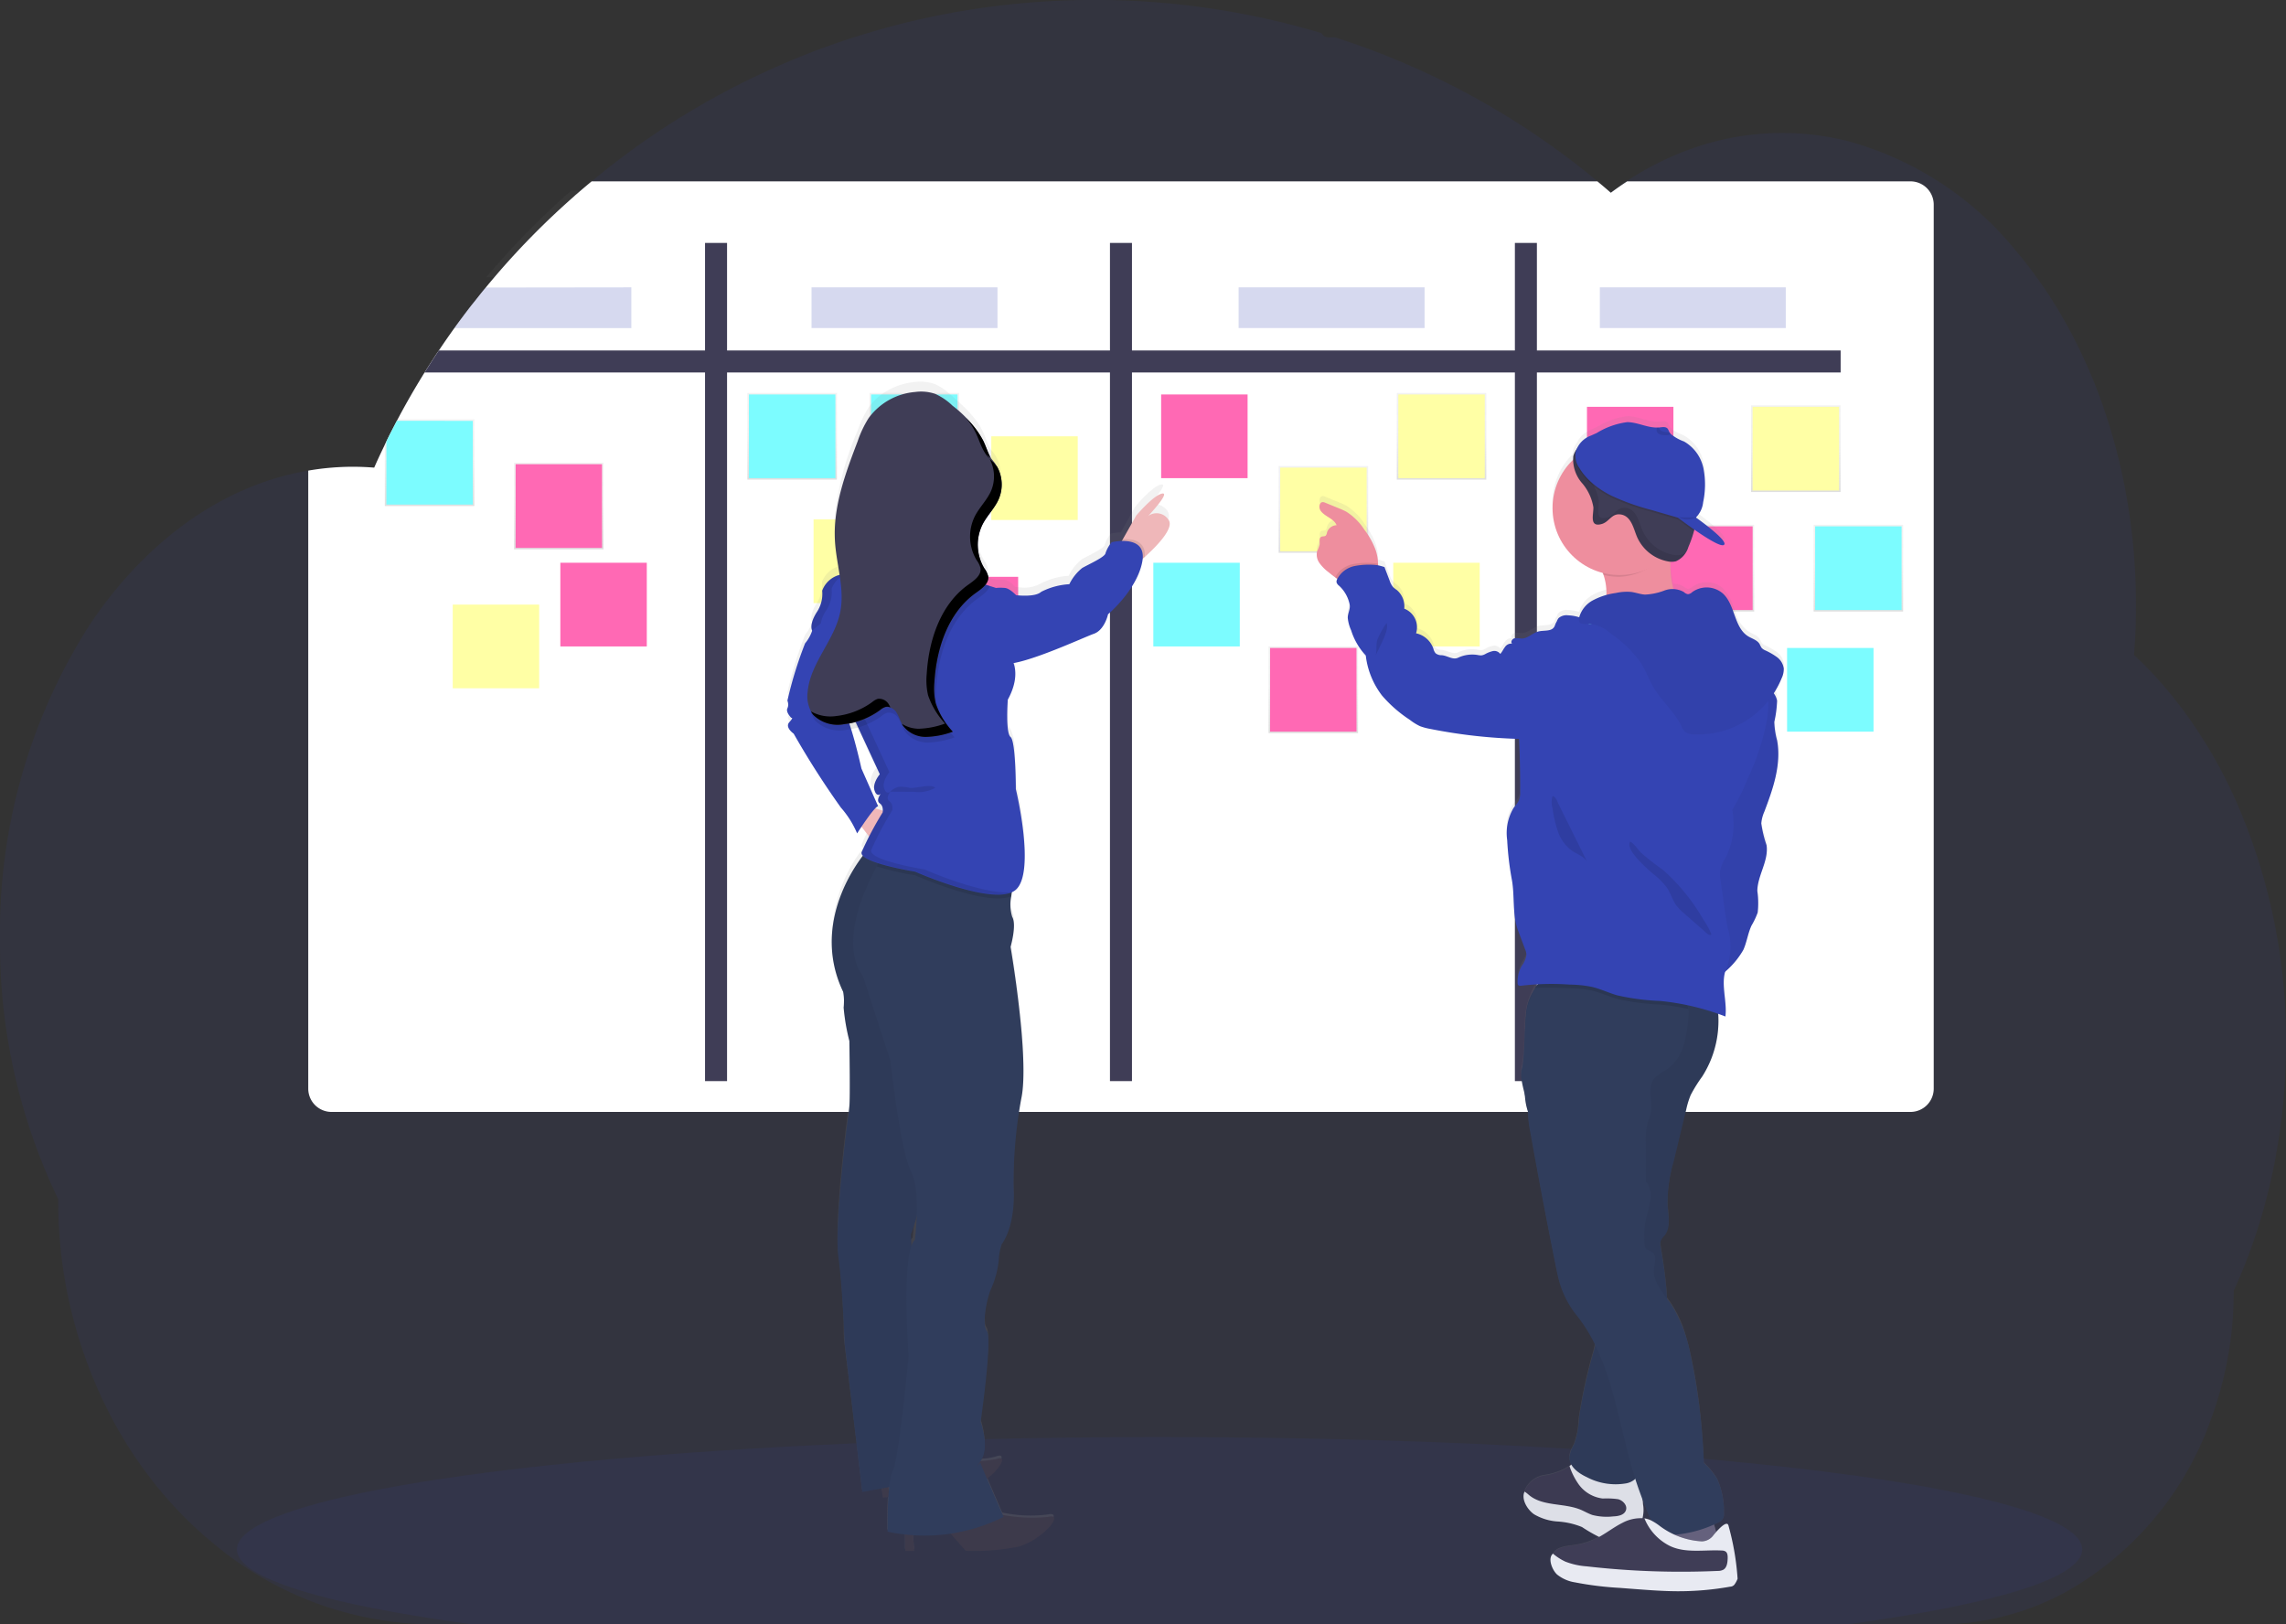 <svg xmlns="http://www.w3.org/2000/svg" xmlns:xlink="http://www.w3.org/1999/xlink" width="189.563" height="134.7" viewBox="0 0 189.563 134.7"><rect x="0" y="0" width="189.563" height="134.7" fill="#333333" stroke="none"/><defs><linearGradient id="a" x1="0.5" y1="1" x2="0.5" gradientUnits="objectBoundingBox"><stop offset="0" stop-color="gray" stop-opacity="0.251"/><stop offset="0.54" stop-color="gray" stop-opacity="0.122"/><stop offset="1" stop-color="gray" stop-opacity="0.102"/></linearGradient><linearGradient id="b" y1="1" y2="0" xlink:href="#a"/><linearGradient id="d" y1="1" y2="0" xlink:href="#a"/><linearGradient id="e" y1="1" y2="0" xlink:href="#a"/><linearGradient id="f" y1="1" y2="0" xlink:href="#a"/><linearGradient id="w" x1="-1.293" y1="1" x2="-1.293" y2="0" xlink:href="#a"/><linearGradient id="x" x1="0.419" y1="1" x2="0.419" y2="0" xlink:href="#a"/></defs><g transform="translate(-1160.437 -2309.993)"><path d="M200.653,118.044a51.522,51.522,0,0,1-1.138,10.83q-.383,1.788-.89,3.505-.628,2.141-1.436,4.151-.41,1.024-.868,2.012a30.691,30.691,0,0,1-1.959,10.875,26.665,26.665,0,0,1-11.778,14.02,22.05,22.05,0,0,1-10.727,2.794H47.075a28.613,28.613,0,0,1-17.919-6.41,33.035,33.035,0,0,1-4.115-3.919,35,35,0,0,1-4.524-6.484,38.582,38.582,0,0,1-4.6-18.449,48.821,48.821,0,0,1-4.825-21.546,47.2,47.2,0,0,1,7.469-26.134,35.741,35.741,0,0,1,3.172-4.077,31.035,31.035,0,0,1,3.628-3.431,27.6,27.6,0,0,1,3.219-2.231c.465-.274.932-.531,1.407-.771q.624-.322,1.265-.6.768-.338,1.555-.62t1.553-.494a21.965,21.965,0,0,1,2.293-.51q.966-.167,1.931-.246.768-.063,1.548-.072h.282c.573,0,1.143.027,1.708.071.06-.138.124-.277.183-.415.225-.5.459-.988.694-1.474a.055.055,0,0,0,0-.013c.04-.084.08-.161.122-.249.19-.4.388-.789.591-1.178.093-.18.185-.359.28-.538.021-.042.042-.082.066-.124.1-.185.195-.369.295-.552q.745-1.373,1.55-2.7c.047-.076.09-.151.137-.225.084-.137.161-.274.254-.409.222-.361.451-.719.681-1.075.161-.251.322-.5.5-.75q.628-.942,1.288-1.859t1.371-1.835c.064-.084.129-.161.2-.249l.687-.864h0l.095-.117h0l.249-.3c.369-.449.747-.893,1.127-1.333a64.826,64.826,0,0,1,6.164-6.2c.085-.079.172-.161.258-.229.409-.356.824-.707,1.239-1.051A64.948,64.948,0,0,1,67.29,41.4c.171-.109.344-.216.52-.322a65,65,0,0,1,6.839-3.637q1.931-.888,3.9-1.645c.872-.332,1.748-.644,2.635-.94q2.057-.679,4.165-1.231a65.173,65.173,0,0,1,12.592-1.983q1.931-.116,3.906-.116a65.411,65.411,0,0,1,18.829,2.751.657.657,0,0,0,.584.351h.542c.235.074.468.151.7.229q1.968.653,3.88,1.431l.322.132a65.271,65.271,0,0,1,16.828,10.117q.565.465,1.114.945.666-.494,1.355-.945a24.786,24.786,0,0,1,5.614-2.765,22.318,22.318,0,0,1,12.592-.57A27.176,27.176,0,0,1,178.322,52.4a37.749,37.749,0,0,1,4.231,6.206c.089.161.177.322.262.483a43.705,43.705,0,0,1,2.694,6.2c.027.077.055.161.079.232a48.056,48.056,0,0,1,1.658,6.2c.019.106.042.214.061.322a51.16,51.16,0,0,1,.792,6.2,1.343,1.343,0,0,0,.013.227q.1,1.619.1,3.274,0,1.481-.082,2.932c0,.108-.013.217-.021.322-.014.282-.035.563-.056.843A33.064,33.064,0,0,1,191.5,89.6q.7.89,1.362,1.843a40.216,40.216,0,0,1,3.509,6.2A49.163,49.163,0,0,1,200.653,118.044Z" transform="translate(1149.347 2278.463)" fill="#3444b3" opacity="0.1"/><path d="M286.177,781.257c0,2.39-7.391,4.571-19.535,6.219H152.694c-12.143-1.648-19.534-3.829-19.534-6.219,0-1.82,4.288-3.52,11.7-4.955h0l.209-.04c2.092-.4,4.431-.781,6.987-1.136l.195-.027h0q3.042-.42,6.472-.793l.216-.023q1.323-.145,2.7-.28h0l.354-.034c6.687-.644,14.289-1.165,22.532-1.515h.01q1.732-.072,3.5-.135,1.967-.073,3.982-.129c1.025-.031,2.063-.056,3.1-.08h.024c4.7-.111,9.552-.169,14.516-.169,12.274,0,23.874.353,34.154.979h.029c1.58.1,3.132.2,4.645.307l1.288.1q2.561.193,4.989.409h0C273.81,775.425,286.177,778.165,286.177,781.257Z" transform="translate(1046.923 1657.218)" fill="#3444b3" opacity="0.1"/><path d="M277.975,133.4v4.881a.66.66,0,0,1-.66.661H268.38a64.825,64.825,0,0,1,6.164-6.2h2.773A.66.66,0,0,1,277.975,133.4Z" transform="translate(933.466 2193.542)" fill="none" stroke="#fff" stroke-miterlimit="10" stroke-width="1" opacity="0.03"/><path d="M304.7,126.8v73.329a1.931,1.931,0,0,1-1.931,1.931H171.841a1.931,1.931,0,0,1-1.931-1.931V148.88q.966-.167,1.931-.246.768-.063,1.548-.072h.282c.573,0,1.143.027,1.708.071.06-.138.124-.277.183-.415.225-.5.459-.988.694-1.474a.055.055,0,0,0,0-.013c.04-.084.08-.161.122-.249.19-.4.388-.789.591-1.178.093-.18.185-.359.28-.538.021-.042.042-.082.066-.124.1-.185.195-.369.295-.552q.745-1.373,1.55-2.7c.047-.076.09-.151.137-.225.084-.137.161-.274.254-.409.222-.361.451-.719.681-1.075.161-.251.322-.5.5-.75q.628-.942,1.288-1.859t1.371-1.835c.064-.084.129-.161.2-.249l.687-.864h0l.095-.117h0l.249-.3c.369-.449.747-.893,1.127-1.333a64.823,64.823,0,0,1,6.164-6.2c.085-.079.172-.161.258-.229.409-.356.824-.707,1.239-1.051h83.4q.565.465,1.114.945.666-.494,1.355-.945h23.5A1.931,1.931,0,0,1,304.7,126.8Z" transform="translate(1016.088 2200.137)" fill="#fff"/><path d="M347.3,212.09v1.825H229.88c.222-.361.451-.719.682-1.075.161-.251.322-.5.494-.75Z" transform="translate(965.77 2126.963)" fill="#3f3d56"/><rect width="69.504" height="1.825" transform="translate(1287.882 2330.137) rotate(90)" fill="#3f3d56"/><rect width="69.504" height="1.825" transform="translate(1254.304 2330.137) rotate(90)" fill="#3f3d56"/><rect width="69.504" height="1.825" transform="translate(1220.727 2330.137) rotate(90)" fill="#3f3d56"/><path d="M216.793,247.6v7.188H209.37v-5.1c.04-.084.08-.161.122-.249.192-.4.388-.789.592-1.178.092-.18.183-.359.278-.538.021-.042.043-.082.066-.124Z" transform="translate(982.979 2097.168)" fill="url(#a)"/><path d="M217.337,248.345v6.94H210.17v-5.229c.192-.4.388-.789.592-1.178.092-.18.183-.359.278-.538Z" transform="translate(982.308 2096.547)" fill="#7cfcff"/><rect width="7.424" height="7.188" transform="translate(1222.413 2342.578)" fill="url(#b)"/><rect width="7.168" height="6.94" transform="translate(1222.542 2342.702)" fill="#7cfcff"/><rect width="7.424" height="7.188" transform="translate(1255.946 2356.533)" fill="url(#b)"/><rect width="7.168" height="6.94" transform="translate(1256.075 2356.657)" fill="#7cfcff"/><rect width="7.424" height="7.188" transform="translate(1290.163 2361.294)" fill="url(#d)"/><rect width="7.168" height="6.94" transform="translate(1290.29 2361.418)" fill="#7cfcff"/><rect width="7.424" height="7.188" transform="translate(1299.33 2365.947)" fill="url(#e)"/><rect width="7.168" height="6.94" transform="translate(1299.459 2366.071)" fill="#7cfcff"/><rect width="7.424" height="7.188" transform="translate(1310.828 2353.514)" fill="url(#f)"/><rect width="7.168" height="6.94" transform="translate(1310.955 2353.638)" fill="#7cfcff"/><rect width="7.424" height="7.188" transform="translate(1308.5 2363.599)" fill="url(#d)"/><rect width="7.168" height="6.94" transform="translate(1308.628 2363.723)" fill="#7cfcff"/><rect width="7.424" height="7.188" transform="translate(1232.542 2342.578)" fill="url(#b)"/><rect width="7.168" height="6.94" transform="translate(1232.67 2342.702)" fill="#7cfcff"/><rect width="7.424" height="7.188" transform="translate(1197.852 2360.003)" fill="url(#f)"/><rect width="7.168" height="6.94" transform="translate(1197.979 2360.127)" fill="#ffffa5"/><rect width="7.424" height="7.188" transform="translate(1227.771 2352.939)" fill="url(#e)"/><rect width="7.168" height="6.94" transform="translate(1227.9 2353.063)" fill="#ffffa5"/><rect width="7.424" height="7.188" transform="translate(1266.468 2348.644)" fill="url(#d)"/><rect width="7.168" height="6.94" transform="translate(1266.596 2348.768)" fill="#ffffa5"/><rect width="7.424" height="7.188" transform="translate(1305.641 2343.603)" fill="url(#e)"/><rect width="7.168" height="6.94" transform="translate(1305.769 2343.727)" fill="#ffffa5"/><rect width="7.424" height="7.188" transform="translate(1276.263 2342.578)" fill="url(#f)"/><rect width="7.168" height="6.94" transform="translate(1276.391 2342.702)" fill="#ffffa5"/><rect width="7.424" height="7.188" transform="translate(1275.842 2356.533)" fill="url(#b)"/><rect width="7.168" height="6.94" transform="translate(1275.97 2356.657)" fill="#ffffa5"/><rect width="7.424" height="7.188" transform="translate(1242.51 2346.05)" fill="url(#e)"/><rect width="7.168" height="6.94" transform="translate(1242.639 2346.172)" fill="#ffffa5"/><rect width="7.424" height="7.188" transform="translate(1203.063 2348.362)" fill="url(#e)"/><rect width="7.168" height="6.94" transform="translate(1203.192 2348.486)" fill="#ff69b4"/><rect width="7.424" height="7.188" transform="translate(1206.776 2356.533)" fill="url(#f)"/><rect width="7.168" height="6.94" transform="translate(1206.903 2356.657)" fill="#ff69b4"/><rect width="7.424" height="7.188" transform="translate(1237.571 2357.7)" fill="url(#d)"/><rect width="7.168" height="6.94" transform="translate(1237.698 2357.824)" fill="#ff69b4"/><rect width="7.424" height="7.188" transform="translate(1291.906 2343.603)" fill="url(#e)"/><rect width="7.168" height="6.94" transform="translate(1292.034 2343.727)" fill="#ff69b4"/><rect width="7.424" height="7.188" transform="translate(1298.475 2353.514)" fill="url(#b)"/><rect width="7.168" height="6.94" transform="translate(1298.604 2353.638)" fill="#ff69b4"/><rect width="7.424" height="7.188" transform="translate(1256.594 2342.578)" fill="url(#b)"/><rect width="7.168" height="6.94" transform="translate(1256.723 2342.702)" fill="#ff69b4"/><rect width="7.424" height="7.188" transform="translate(1265.628 2363.599)" fill="url(#d)"/><rect width="7.168" height="6.94" transform="translate(1265.755 2363.723)" fill="#ff69b4"/><path d="M728.259,266.5a1.421,1.421,0,0,0-.566-.953,5.643,5.643,0,0,0-.985-.57.805.805,0,0,1-.286-.2,2.559,2.559,0,0,1-.161-.309c-.193-.336-.612-.443-.94-.644a2.958,2.958,0,0,1-1.1-1.65c-.016-.042-.029-.084-.045-.124a4.384,4.384,0,0,0-.953-1.79,2.044,2.044,0,0,0-2.556-.137.6.6,0,0,1-.361.179.681.681,0,0,1-.346-.187,1.411,1.411,0,0,0-.863-.238,8.226,8.226,0,0,1-.243-1.794v-.016h0a.025.025,0,0,1,0-.011h0v-.447h.1a1.151,1.151,0,0,0,.356-.04.969.969,0,0,0,.14-.051h0a2.1,2.1,0,0,0,.89-1.144c.129-.3.248-.613.349-.93.013-.04.024-.08.039-.122h0c.018-.064.039-.13.055-.2a.3.3,0,0,1,.016-.063c0-.021.011-.04.016-.061l.014-.068.082.058h0l.014.008.177.124a6.664,6.664,0,0,0,2.063,1.117h0a.187.187,0,0,0,.106-.021c.233-.129-.214-.608-.776-1.1-.047-.042-.1-.082-.146-.124-.417-.352-.866-.694-1.127-.89l-.241-.175a2.379,2.379,0,0,0,.592-1.288,9.992,9.992,0,0,0,.151-1.35v-.023a5.449,5.449,0,0,0-.13-1.448,3.35,3.35,0,0,0-1.609-2.231c-.241-.126-.517-.224-.755-.359-.045-.026-.085-.053-.127-.08h0a1.117,1.117,0,0,1-.209-.179.728.728,0,0,1-.106-.145.43.43,0,0,1-.042-.076.976.976,0,0,0-.119-.23c-.161-.179-.431-.126-.665-.1h-.2c-.835.019-1.642-.447-2.487-.447a6.341,6.341,0,0,0-2.525.9c-.161.076-.322.143-.465.212-.122.058-.237.116-.348.179h0q-.065.036-.125.079h0a1.787,1.787,0,0,0-.689.8,1.658,1.658,0,0,0-.34.655,1.623,1.623,0,0,0-.043.336,5.58,5.58,0,0,0-1.669,3.975v.243a5.585,5.585,0,0,0,3.974,5.112h0c.063.019.127.039.193.055.016.055.039.109.055.161.034.1.066.208.09.312h0a1.588,1.588,0,0,1,.039.161,4.355,4.355,0,0,1,.116,1.093v.1h0v.011a4.241,4.241,0,0,0-1.207.483,2.329,2.329,0,0,0-1.016,1.251,1,1,0,0,0-.032.117,3.231,3.231,0,0,0-.919-.161.98.98,0,0,0-.792.237.715.715,0,0,0-.146.3c-.109.1-.129.27-.2.4-.235.412-.847.277-1.307.389a.91.91,0,0,0-.137.045h0c-.436.161-.8.547-1.268.55a3.239,3.239,0,0,0-.555-.031l-.034.008c-.191.048-.344.312-.2.444a.631.631,0,0,0-.594.285c-.145.183-.233.4-.389.575a.6.6,0,0,0-.61-.237,2.211,2.211,0,0,0-.644.254.883.883,0,0,1-.285.1,1.233,1.233,0,0,1-.343-.031,2.768,2.768,0,0,0-1.624.227c-.444.211-.874-.177-1.365-.208a.757.757,0,0,1-.5-.161.216.216,0,0,1-.037-.04.729.729,0,0,1-.071-.124c-.032-.074-.053-.161-.08-.23a1.956,1.956,0,0,0-1.35-1.249l-.08-.019a1.429,1.429,0,0,0,.068-.283h0a1.672,1.672,0,0,0-1.048-1.77,1.77,1.77,0,0,0-.612-1.55,2.717,2.717,0,0,1-.293-.23l-.016-.013a.745.745,0,0,1-.111-.146h0a2.261,2.261,0,0,1-.171-.375c-.143-.383-.29-.766-.433-1.149-.193-.039-.343-.119-.526-.15v-.117a3.814,3.814,0,0,0-.2-1.154,5.328,5.328,0,0,0-.626-1.242h0c-.04-.064-.082-.127-.126-.19h0c-.055-.085-.114-.161-.172-.251a4.981,4.981,0,0,0-1.492-1.5,5.824,5.824,0,0,0-.636-.293l-1.127-.462a.53.53,0,0,0-.2-.055c-.27,0-.343.372-.235.628a.634.634,0,0,0,.047.087c.343.5,1.111.644,1.325,1.212a.775.775,0,0,0-.295.063.853.853,0,0,0-.5.56.462.462,0,0,1-.106.251c-.1.079-.254.034-.365.095-.2.106-.114.4-.135.629a2.843,2.843,0,0,1-.2.567,1,1,0,0,0-.024.457l.01.048h0a.57.57,0,0,0,.014.071,1.46,1.46,0,0,0,.2.444,3.611,3.611,0,0,0,.734.744c.183.151.37.3.566.443.056.039.111.076.161.113a.192.192,0,0,0-.018.031.22.22,0,0,1-.027.069h0a.355.355,0,0,0-.019.2.323.323,0,0,0,.063.132h0a1.205,1.205,0,0,0,.142.145,2.9,2.9,0,0,1,.882,1.593.976.976,0,0,1-.013.361h0a2.963,2.963,0,0,0-.143.731,1.149,1.149,0,0,0,.022.18h0a3.822,3.822,0,0,0,.254.832,5.423,5.423,0,0,0,1.214,2.092,6.777,6.777,0,0,0,1.362,3.352,10.75,10.75,0,0,0,2.293,2.01,4.3,4.3,0,0,0,.847.531,4.866,4.866,0,0,0,.84.227,43.129,43.129,0,0,0,7.025.821l.322.011h.016c0,.124.011.248.016.372q.082,1.856.076,3.715v.333a1.867,1.867,0,0,1-.1.713,2.066,2.066,0,0,1-.335.483c-.031.039-.064.079-.095.119a3.72,3.72,0,0,0-.56,2.329v.014a3.523,3.523,0,0,0,.013.37,25.289,25.289,0,0,0,.4,3.3c.19,1.033.109,2.147.258,3.193a5.153,5.153,0,0,0,.258,1.049l.583,1.566a1.374,1.374,0,0,1,.116.462.778.778,0,0,1-.011.15h0a2.633,2.633,0,0,1-.385.777,2.691,2.691,0,0,0-.34,1.423v.04h0a.232.232,0,0,0,.039.116c.063.087.195.079.3.063a11.929,11.929,0,0,1,1.263-.117h.045c-.014.018-.031.035-.045.055h0c-.048.066-.1.137-.143.214h0l-.022.039a4.837,4.837,0,0,0-.279.57,5.39,5.39,0,0,0-.37,1.022.933.933,0,0,0-.037.161c-.026.106-.048.212-.064.322a10.228,10.228,0,0,0-.116,1.674v.232c-.013.249-.026.5-.04.747a12.132,12.132,0,0,1-.192,1.976,1.626,1.626,0,0,0-.055.547v.008a4.476,4.476,0,0,0,.1.729c.05.254.116.517.182.776v.026a2.809,2.809,0,0,0,.019.286v.013a4.727,4.727,0,0,0,.256,1.244v.211a.218.218,0,0,0,0,.032h0c0,.116.015.233.026.349.035.34.092.678.161,1.016v.056q.483,2.681.982,5.361c.019.108.04.214.061.322q.541,2.868,1.127,5.728c.034.161.064.322.1.483.018.076.034.153.053.229s.045.185.068.277a7.959,7.959,0,0,0,1.466,2.9,13.254,13.254,0,0,1,1.529,2.45.285.285,0,0,1-.018.071h0c-.035.171-.074.34-.114.509l-.01.039a44.6,44.6,0,0,0-1.2,5.472c-.014.134-.026.267-.039.4a5.894,5.894,0,0,1-.354,1.783c-.069.161-.153.314-.225.473a1.721,1.721,0,0,0-.172.584.454.454,0,0,0,0,.08.092.092,0,0,0,0,.021.059.059,0,0,0,0,.008h0a1.162,1.162,0,0,0,.161.57l-.021.016c-.044.034-.085.066-.126.1l-.081.068a5.142,5.142,0,0,1-1.986.71,2.149,2.149,0,0,0-1.634,1.22c-.013.043-.023.087-.032.132a.441.441,0,0,0-.01.064h0a1.168,1.168,0,0,0-.014.2v.014a.2.2,0,0,0,0,.031,1.833,1.833,0,0,0,.8,1.344,4.447,4.447,0,0,0,1.964.6,6.516,6.516,0,0,1,2.012.462,13.355,13.355,0,0,0,1.553.893c.034.011.068.018.1.027l-.031.018c-.077.047-.161.092-.233.134l-.126.069a5.883,5.883,0,0,1-1.875.6c-.663.092-1.448.135-1.791.711h0a.11.11,0,0,0-.013.029h0a.379.379,0,0,0-.037.089v.013a.187.187,0,0,0-.014.039.232.232,0,0,0-.015.043.312.312,0,0,1,0,.037.7.7,0,0,0-.027.127A1.07,1.07,0,0,0,709,341a1.5,1.5,0,0,0,.433.784,3.127,3.127,0,0,0,1.494.66,26.909,26.909,0,0,0,3.718.462l1.212.093c.433.034.867.066,1.3.1.307.019.615.039.922.053s.586.024.879.031h.457q1.127,0,2.239-.095c.719-.064,1.431-.161,2.139-.286a.483.483,0,0,0,.348-.161.322.322,0,0,0,.021-.04.141.141,0,0,0,.01-.027.064.064,0,0,0,0-.014.213.213,0,0,0,0-.031.425.425,0,0,0,0-.047v-.114c0-.153,0-.3-.011-.457v-.187l-.01-.188c-.011-.183-.023-.369-.039-.552l-.019-.219v-.072a1.291,1.291,0,0,0-.016-.161.278.278,0,0,0-.011-.095l-.029-.259c-.023-.19-.048-.378-.076-.567q-.088-.618-.217-1.228v-.021c-.031-.138-.061-.275-.09-.412-.1-.435-.694.161-1.025.533-.043-.208-.089-.414-.143-.615h0v-.024c.089-.04.175-.082.261-.124a.927.927,0,0,0,.483-.4.694.694,0,0,0,.052-.216.943.943,0,0,0,0-.135v-.106a6.47,6.47,0,0,0-.56-2.784,5.924,5.924,0,0,0-1.106-1.349c0-.1-.011-.206-.016-.309-.048-1.024-.117-2.047-.214-3.069a44.74,44.74,0,0,0-.855-5.548c-.114-.494-.23-.988-.373-1.476h0a9.658,9.658,0,0,0-1.249-2.789c-.108-.161-.224-.322-.341-.483q-.052-.9-.161-1.812c-.1-.83-.225-1.658-.362-2.477-.011-.077-.026-.161-.034-.237v-.013a.779.779,0,0,1,.039-.322,1.9,1.9,0,0,1,.322-.433,1.831,1.831,0,0,0,.34-1.127.458.458,0,0,0,0-.047c0-.427-.063-.877-.092-1.3,0-.119-.011-.237-.011-.356h0v-.013h0v-.053c0-.124,0-.246.008-.369a16.2,16.2,0,0,1,.483-2.82c.23-.966.463-1.917.692-2.876h0q.138-.56.269-1.127c.034-.134.066-.266.1-.4a7.056,7.056,0,0,1,.373-1.218,11.682,11.682,0,0,1,.953-1.537,8.619,8.619,0,0,0,1.344-4.576h0a.029.029,0,0,0,0-.011v-.019a.218.218,0,0,0,0-.032v-.322h0a1.551,1.551,0,0,0-.015-.254c.2.071.4.143.6.22a3.419,3.419,0,0,0,.026-.364v-.013c.016-.745-.146-1.537-.161-2.287a.107.107,0,0,1,0-.023v-.021a3.958,3.958,0,0,1,.05-.736,2.962,2.962,0,0,1,.082-.333c.056-.045.113-.09.161-.137h0a4.624,4.624,0,0,0,1.328-1.645c.29-.644.373-1.379.676-2.023a6.506,6.506,0,0,0,.513-1.086,1.747,1.747,0,0,0,.053-.364v-.019a11.967,11.967,0,0,0-.08-1.214h0v-.195c.016-1.117.711-2.163.789-3.253V281.8a2.61,2.61,0,0,0-.026-.547c-.085-.542-.373-1.049-.427-1.59h0a1.29,1.29,0,0,1-.01-.208,3.162,3.162,0,0,1,.253-.977,14.5,14.5,0,0,0,1.159-4.614.041.041,0,0,0,0-.014v-.034a5.807,5.807,0,0,0-.1-1.279c-.074-.41-.195-.816-.227-1.228a2.622,2.622,0,0,1,0-.322c.026-.452.192-.895.235-1.339h0a1.827,1.827,0,0,0,0-.43,1.355,1.355,0,0,0-.145-.425h0a1.345,1.345,0,0,0-.122-.193,7.331,7.331,0,0,0,.655-1.255,2.35,2.35,0,0,0,.161-.515A1.189,1.189,0,0,0,728.259,266.5Zm-11.012,71.012h0l-.016-.01a2.011,2.011,0,0,0-.536-.153c-.045,0-.092-.01-.137-.013h-.01a2.663,2.663,0,0,0,.053-.455v-.452c0-.09-.008-.182-.014-.272s-.018-.2-.024-.295h0a.4.4,0,0,1,0-.045c.021.061.043.122.069.183q.3.776.644,1.527Zm3.726-83.588Z" transform="translate(580.105 2098.528)" fill="url(#w)"/><path d="M831.44,311.127c-.021.816-.3,1.609-.341,2.424,2.414.119,4.778-1.048,7.159-.69a3.3,3.3,0,0,1-1.23-1.972,8.145,8.145,0,0,1-.235-3.029,1.239,1.239,0,0,1,.029-.161,4.216,4.216,0,0,0,.256-1.28c-.08-.415-.473-.333-.826-.309a31.253,31.253,0,0,0-3.209.414c-.277.048-2.973.721-3.013.652a12.785,12.785,0,0,1,1.167,2.4A4.685,4.685,0,0,1,831.44,311.127Z" transform="translate(462.21 2048.094)" fill="#ee8e9e"/><path d="M689.758,295.29a3.486,3.486,0,0,0,.736.74c.182.15.368.3.565.439a2.415,2.415,0,0,0,1.2.483,3.152,3.152,0,0,0,2.145-.789,1.419,1.419,0,0,0,.2-.821,3.8,3.8,0,0,0-.2-1.149,6.389,6.389,0,0,0-.929-1.677,4.935,4.935,0,0,0-1.49-1.492,5.776,5.776,0,0,0-.634-.291l-1.127-.46a.565.565,0,0,0-.2-.053c-.3,0-.356.462-.185.71.341.5,1.109.644,1.325,1.207a.86.86,0,0,0-.8.618.441.441,0,0,1-.108.251c-.1.079-.253.034-.365.093-.2.106-.111.4-.132.628a2.865,2.865,0,0,1-.206.563A1.2,1.2,0,0,0,689.758,295.29Z" transform="translate(580.106 2061.408)" fill="#ee8e9e"/><path d="M871.044,810.7a.854.854,0,0,0-.747-.113,27.744,27.744,0,0,1-4.2.34c-.175-.859.335-1.695.5-2.556a2.251,2.251,0,0,1,.161-.644,1.484,1.484,0,0,1,1.062-.644c.756-.161,1.931-.441,2.361.322A11.272,11.272,0,0,1,871.044,810.7Z" transform="translate(431.975 1627.887)" fill="#65617d"/><path d="M797.25,788.951a4.426,4.426,0,0,0,1.964.6,6.318,6.318,0,0,1,2.012.459,13.325,13.325,0,0,0,1.555.888,3.224,3.224,0,0,0,1.609.026,2.379,2.379,0,0,0,1.661-.9,2.754,2.754,0,0,0,.232-1.685c-.05-.644-.1-1.3-.145-1.955a.953.953,0,0,0-.121-.473c-.462-.671-1.582.282-2.181.28a4.2,4.2,0,0,1-2.656-1.146.805.805,0,0,0-.206-.161c-.272-.122-.542.1-.784.3-.026.023-.053.043-.08.064a5.142,5.142,0,0,1-1.984.708,2.152,2.152,0,0,0-1.634,1.214.968.968,0,0,0-.032.13A1.721,1.721,0,0,0,797.25,788.951Z" transform="translate(490.397 1646.39)" fill="#3f3d56"/><path d="M797.25,788.951a4.426,4.426,0,0,0,1.964.6,6.318,6.318,0,0,1,2.012.459,13.325,13.325,0,0,0,1.555.888,3.224,3.224,0,0,0,1.609.026,2.379,2.379,0,0,0,1.661-.9,2.754,2.754,0,0,0,.232-1.685c-.05-.644-.1-1.3-.145-1.955a.953.953,0,0,0-.121-.473c-.462-.671-1.582.282-2.181.28a4.2,4.2,0,0,1-2.656-1.146.805.805,0,0,0-.206-.161c-.272-.122-.542.1-.784.3-.026.023-.053.043-.08.064a5.142,5.142,0,0,1-1.984.708,2.152,2.152,0,0,0-1.634,1.214.968.968,0,0,0-.032.13A1.721,1.721,0,0,0,797.25,788.951Z" transform="translate(490.397 1646.39)" opacity="0.05"/><path d="M796.937,789.145a4.426,4.426,0,0,0,1.964.6,6.317,6.317,0,0,1,2.012.459,13.107,13.107,0,0,0,1.555.888,3.224,3.224,0,0,0,1.609.026,2.665,2.665,0,0,0,1.661-1.127,2.755,2.755,0,0,0,.232-1.685c-.05-.644-.1-1.3-.145-1.956a.953.953,0,0,0-.121-.473c-.462-.671-1.582.282-2.181.28a4.2,4.2,0,0,1-2.656-1.146.807.807,0,0,0-.206-.161c-.272-.122-.542.1-.784.3a5.628,5.628,0,0,0,.668,1.378,2.882,2.882,0,0,0,2.092,1.31,6.808,6.808,0,0,1,1.271.056c.41.109.793.53.644.929s-.644.483-1.059.5a4.742,4.742,0,0,1-1.727-.121c-.336-.113-.644-.3-.966-.435-1.392-.578-3.151-.254-4.3-1.23a2.434,2.434,0,0,0-.351-.269C795.847,787.9,796.4,788.779,796.937,789.145Z" transform="translate(490.71 1646.415)" fill="#e8eaf2"/><path d="M796.937,789.145a4.426,4.426,0,0,0,1.964.6,6.317,6.317,0,0,1,2.012.459,13.107,13.107,0,0,0,1.555.888,3.224,3.224,0,0,0,1.609.026,2.665,2.665,0,0,0,1.661-1.127,2.755,2.755,0,0,0,.232-1.685c-.05-.644-.1-1.3-.145-1.956a.953.953,0,0,0-.121-.473c-.462-.671-1.582.282-2.181.28a4.2,4.2,0,0,1-2.656-1.146.807.807,0,0,0-.206-.161c-.272-.122-.542.1-.784.3a5.628,5.628,0,0,0,.668,1.378,2.882,2.882,0,0,0,2.092,1.31,6.808,6.808,0,0,1,1.271.056c.41.109.793.53.644.929s-.644.483-1.059.5a4.742,4.742,0,0,1-1.727-.121c-.336-.113-.644-.3-.966-.435-1.392-.578-3.151-.254-4.3-1.23a2.434,2.434,0,0,0-.351-.269C795.847,787.9,796.4,788.779,796.937,789.145Z" transform="translate(490.71 1646.415)" opacity="0.05"/><path d="M812.5,533.773a8.559,8.559,0,0,1-1.175,6.319,12.241,12.241,0,0,0-.953,1.529,7.052,7.052,0,0,0-.373,1.214l-1.056,4.376a11.708,11.708,0,0,0-.483,3.6c.06.845.272,1.795-.248,2.462a1.813,1.813,0,0,0-.322.431,1.1,1.1,0,0,0,0,.57c.534,3.177.932,6.5-.034,9.571-.875,2.786-.927,5.873-1.671,8.691a1.93,1.93,0,0,1-.464.966,1.511,1.511,0,0,1-.692.322,5.121,5.121,0,0,1-3.28-.518c-.719-.333-1.494-.917-1.432-1.708a3.475,3.475,0,0,1,.4-1.053,7.257,7.257,0,0,0,.394-2.173,43.993,43.993,0,0,1,1.2-5.437,13,13,0,0,0,.359-5.516,48.208,48.208,0,0,0-3.541-10.915,1.3,1.3,0,0,0-.322-.483c-.145-.119-.336-.174-.46-.322a1.416,1.416,0,0,1-.209-.571,6.261,6.261,0,0,0-.954-1.508c-.8-1.278-.55-2.916-.52-4.426a30.622,30.622,0,0,1,.058-4.4,4.117,4.117,0,0,1,2.467-3.38,5.318,5.318,0,0,1,2.165-.1A42.8,42.8,0,0,1,812.5,533.773Z" transform="translate(490.264 1859.17)" fill="#303d5c"/><path d="M812.5,533.773a8.559,8.559,0,0,1-1.175,6.319,12.241,12.241,0,0,0-.953,1.529,7.052,7.052,0,0,0-.373,1.214l-1.056,4.376a11.708,11.708,0,0,0-.483,3.6c.06.845.272,1.795-.248,2.462a1.813,1.813,0,0,0-.322.431,1.1,1.1,0,0,0,0,.57c.534,3.177.932,6.5-.034,9.571-.875,2.786-.927,5.873-1.671,8.691a1.93,1.93,0,0,1-.464.966,1.511,1.511,0,0,1-.692.322,5.121,5.121,0,0,1-3.28-.518c-.719-.333-1.494-.917-1.432-1.708a3.475,3.475,0,0,1,.4-1.053,7.257,7.257,0,0,0,.394-2.173,43.993,43.993,0,0,1,1.2-5.437,13,13,0,0,0,.359-5.516,48.208,48.208,0,0,0-3.541-10.915,1.3,1.3,0,0,0-.322-.483c-.145-.119-.336-.174-.46-.322a1.416,1.416,0,0,1-.209-.571,6.261,6.261,0,0,0-.954-1.508c-.8-1.278-.55-2.916-.52-4.426a30.622,30.622,0,0,1,.058-4.4,4.117,4.117,0,0,1,2.467-3.38,5.318,5.318,0,0,1,2.165-.1A42.8,42.8,0,0,1,812.5,533.773Z" transform="translate(490.264 1859.17)" opacity="0.05"/><path d="M795.368,546.693a9.281,9.281,0,0,0,.193,1.7q1.014,5.689,2.161,11.353c.068.322.134.655.222.977a7.936,7.936,0,0,0,1.465,2.881c3.187,3.972,3.462,9.742,5.192,14.533.116.322.233.644.357.966a23.7,23.7,0,0,0,1.067,2.38.676.676,0,0,0,.219.285.658.658,0,0,0,.348.068,10.139,10.139,0,0,0,4.5-1.019.935.935,0,0,0,.483-.4.974.974,0,0,0,.05-.457,6.435,6.435,0,0,0-.558-2.768,5.939,5.939,0,0,0-1.107-1.342,50.955,50.955,0,0,0-1.085-8.879,12.243,12.243,0,0,0-1.609-4.252c-.644-.929-1.551-1.844-1.439-2.966.05-.483.256-1.1-.145-1.394-.175-.127-.435-.143-.552-.322a.61.61,0,0,1-.077-.277,6.865,6.865,0,0,1,.142-2.3,12.384,12.384,0,0,0,.343-1.5,1.889,1.889,0,0,0-.377-1.448c-.021-1.024,0-2.092-.015-3.106a5.8,5.8,0,0,1,.143-1.735c.079-.269.2-.525.256-.8.214-.982-.322-2.16.322-2.939a4.44,4.44,0,0,1,1.02-.718,3.746,3.746,0,0,0,1.4-2.013,11.529,11.529,0,0,0,.4-2.466,2.564,2.564,0,0,0,0-.533.954.954,0,0,0-.071-.266,1.631,1.631,0,0,0-1.2-.731,38.852,38.852,0,0,0-9.174-1.072c-1.143-.779-1.786-.5-2.271.322a8.568,8.568,0,0,0-.644,1.579c-.222.668-.235,4.411-.451,5.083C794.569,543.993,795.379,545.776,795.368,546.693Z" transform="translate(491.768 1855.461)" fill="#303d5c"/><path d="M886.955,386.233a9.1,9.1,0,0,1-.23,1.762,6.632,6.632,0,0,0,.233,1.537c.369,2-.34,4.016-1.062,5.911a3.041,3.041,0,0,0-.251.966,9.848,9.848,0,0,0,.435,1.8c.2,1.288-.742,2.493-.763,3.8a7.162,7.162,0,0,1,.031,1.788,6.256,6.256,0,0,1-.513,1.082c-.3.644-.385,1.366-.676,2.012a6.791,6.791,0,0,1-2.72,2.631,2.812,2.812,0,0,1-1.609-.993,2.447,2.447,0,0,1-.278-.871,22.734,22.734,0,0,1-.216-4.04,25.073,25.073,0,0,1,.19-3.464c.216-1.468.692-2.883,1.033-4.326a40.594,40.594,0,0,1,1.323-5.448,18.443,18.443,0,0,1,2.475-4.231c.369-.5.66-1.223,1.376-1.107A1.5,1.5,0,0,1,886.955,386.233Z" transform="translate(420.843 1981.863)" fill="#3444b3"/><path d="M886.955,386.233a9.1,9.1,0,0,1-.23,1.762,6.632,6.632,0,0,0,.233,1.537c.369,2-.34,4.016-1.062,5.911a3.041,3.041,0,0,0-.251.966,9.848,9.848,0,0,0,.435,1.8c.2,1.288-.742,2.493-.763,3.8a7.162,7.162,0,0,1,.031,1.788,6.256,6.256,0,0,1-.513,1.082c-.3.644-.385,1.366-.676,2.012a6.791,6.791,0,0,1-2.72,2.631,2.812,2.812,0,0,1-1.609-.993,2.447,2.447,0,0,1-.278-.871,22.734,22.734,0,0,1-.216-4.04,25.073,25.073,0,0,1,.19-3.464c.216-1.468.692-2.883,1.033-4.326a40.594,40.594,0,0,1,1.323-5.448,18.443,18.443,0,0,1,2.475-4.231c.369-.5.66-1.223,1.376-1.107A1.5,1.5,0,0,1,886.955,386.233Z" transform="translate(420.843 1981.863)" opacity="0.05"/><path d="M830,307.136a12.781,12.781,0,0,1,1.167,2.4,5.54,5.54,0,0,0,1.325.161,5.1,5.1,0,0,0,3.98-2.232c.089-.4.644-.773.576-1.088-.08-.415-.473-.333-.826-.309a31.242,31.242,0,0,0-3.209.414C832.736,306.533,830.045,307.205,830,307.136Z" transform="translate(462.236 2048.127)" opacity="0.1"/><circle cx="5.554" cy="5.554" r="5.554" transform="translate(1289.178 2346.568)" fill="#ee8e9e"/><path d="M801.9,536.475c.966-.056,1.931-.018,2.9.021a9.743,9.743,0,0,1,1.8.185c.729.161,1.411.5,2.131.7a19.4,19.4,0,0,0,3.562.468,20.362,20.362,0,0,1,2.332.365.961.961,0,0,0-.071-.266,1.631,1.631,0,0,0-1.2-.731,38.851,38.851,0,0,0-9.174-1.072C803.028,535.372,802.385,535.651,801.9,536.475Z" transform="translate(485.813 1855.444)" opacity="0.1"/><path d="M793.646,341.467c.243.28.568.589.927.5a1.3,1.3,0,0,0,.36-.193,5.419,5.419,0,0,1,2.179-.623,32.193,32.193,0,0,0,4.489-1.009,4.567,4.567,0,0,1,1.328-.27,3.226,3.226,0,0,1,2.366,1.365c.6.734,1.007,1.592,1.587,2.334.412.53.9,1,1.288,1.545a6.793,6.793,0,0,1,.93,4.87,20.089,20.089,0,0,1-1.584,4.812,17.113,17.113,0,0,1-1.287,2.606,6.178,6.178,0,0,1-.5,3.863,3.772,3.772,0,0,0-.5,1.151,2.857,2.857,0,0,0,.034.843l.283,2.01c.085.613.172,1.225.283,1.833a5.253,5.253,0,0,1-.034,3.33c-.618,1.206.031,2.752-.132,4.1a20.61,20.61,0,0,0-5.413-1.288,19.462,19.462,0,0,1-3.562-.467c-.719-.209-1.4-.541-2.131-.708a9.873,9.873,0,0,0-1.8-.183,21.288,21.288,0,0,0-3.988.09c-.108.016-.237.024-.3-.063a.288.288,0,0,1-.04-.161,2.649,2.649,0,0,1,.341-1.413,2.008,2.008,0,0,0,.394-.927,1.391,1.391,0,0,0-.116-.46l-.583-1.558c-.494-1.313-.259-2.841-.515-4.22a24.748,24.748,0,0,1-.383-3.266,4.084,4.084,0,0,1,.547-2.7,3.058,3.058,0,0,0,.427-.594,1.786,1.786,0,0,0,.1-.71q.019-2.81-.161-5.619c.494-.885,1.007-1.791,1.5-2.677a11.449,11.449,0,0,0,1.387-3.237c.161-.766.148-1.553.258-2.326a1,1,0,0,1,.2-.544.993.993,0,0,1,.79-.235A3.467,3.467,0,0,1,793.646,341.467Z" transform="translate(497.852 2019.749)" fill="#3444b3"/><path d="M699.07,322.761a2.414,2.414,0,0,0,1.2.483,3.152,3.152,0,0,0,2.145-.789,1.419,1.419,0,0,0,.2-.821.993.993,0,0,0-.238-.047,6.229,6.229,0,0,0-1.864.076,2.108,2.108,0,0,0-1.448,1.086Z" transform="translate(572.093 2035.116)" opacity="0.1"/><path d="M718.087,335.569a3.933,3.933,0,0,1-1.17,1.1,3.76,3.76,0,0,1-1.824.28,43.606,43.606,0,0,1-7.621-.837,4.713,4.713,0,0,1-.839-.225,4.465,4.465,0,0,1-.848-.528,10.865,10.865,0,0,1-2.293-2,6.732,6.732,0,0,1-1.358-3.333,5.442,5.442,0,0,1-1.215-2.092,3.231,3.231,0,0,1-.277-1.016c-.016-.359.222-.736.161-1.09a2.881,2.881,0,0,0-.88-1.585.574.574,0,0,1-.211-.278.451.451,0,0,1,.052-.272,2.1,2.1,0,0,1,1.448-1.086,6.233,6.233,0,0,1,1.864-.074,4.794,4.794,0,0,1,.61.161l.435,1.144a1.486,1.486,0,0,0,.285.521,2.832,2.832,0,0,0,.307.241,1.77,1.77,0,0,1,.612,1.542,1.656,1.656,0,0,1,.98,2.044,1.954,1.954,0,0,1,1.432,1.262.946.946,0,0,0,.187.393.766.766,0,0,0,.5.161c.483.031.919.417,1.365.208a2.767,2.767,0,0,1,1.614-.227,1.2,1.2,0,0,0,.346.031.94.94,0,0,0,.283-.1,2.326,2.326,0,0,1,.644-.254.6.6,0,0,1,.61.237c.161-.171.249-.389.391-.571a.624.624,0,0,1,.592-.283c-.148-.132,0-.394.195-.443a2.442,2.442,0,0,1,.592.023c.513,0,.908-.47,1.407-.592.459-.111,1.07.023,1.305-.388.084-.145.1-.341.241-.43a.462.462,0,0,1,.309-.037,3.046,3.046,0,0,1,.938.285,13.114,13.114,0,0,1-.138,5.742A5.089,5.089,0,0,1,718.087,335.569Z" transform="translate(571.557 2034.322)" fill="#3444b3"/><path d="M811.073,442.284l2.392,4.828c-.259-.446-.8-.62-1.234-.9a3.27,3.27,0,0,1-1.18-1.585,9.737,9.737,0,0,1-.46-1.96,1.763,1.763,0,0,1,0-1.012C810.869,441.706,810.959,442.057,811.073,442.284Z" transform="translate(478.587 1934.349)" opacity="0.1"/><path d="M851.57,466.125a21.1,21.1,0,0,0,1.795,1.4,16.533,16.533,0,0,1,3.341,4.107,6.5,6.5,0,0,1,.682,1.252c-.113.1-.282,0-.393-.1l-1.88-1.651a4.238,4.238,0,0,1-.626-.634c-.322-.438-.47-.987-.766-1.449a5.708,5.708,0,0,0-1.141-1.164c-.414-.359-2.414-2.046-1.931-2.7C851,465.364,851.288,465.847,851.57,466.125Z" transform="translate(444.971 1914.598)" opacity="0.1"/><path d="M825.658,335.311a5.62,5.62,0,0,1,1.988-.655,4.184,4.184,0,0,1,1.265-.09c.391.048.766.2,1.16.221a5.092,5.092,0,0,0,1.609-.338,1.9,1.9,0,0,1,1.6.121.693.693,0,0,0,.348.185.605.605,0,0,0,.359-.177,2.05,2.05,0,0,1,2.554.135c1.019.954.9,2.82,2.092,3.541.33.2.75.306.942.644a2.239,2.239,0,0,0,.161.307.828.828,0,0,0,.286.2,5.62,5.62,0,0,1,.985.565,1.41,1.41,0,0,1,.567.95,1.77,1.77,0,0,1-.175.8,7.487,7.487,0,0,1-7.278,4.654,1.156,1.156,0,0,1-.763-.238,1.437,1.437,0,0,1-.267-.439c-.56-1.177-1.609-2.046-2.284-3.164-.4-.666-.655-1.411-1.07-2.068a9.627,9.627,0,0,0-2.509-2.446,2.912,2.912,0,0,0-1.78-.8c-.591.026-1.022.058-.8-.668A2.319,2.319,0,0,1,825.658,335.311Z" transform="translate(466.779 2024.511)" fill="#3444b3"/><path d="M825.658,335.311a5.62,5.62,0,0,1,1.988-.655,4.184,4.184,0,0,1,1.265-.09c.391.048.766.2,1.16.221a5.092,5.092,0,0,0,1.609-.338,1.9,1.9,0,0,1,1.6.121.693.693,0,0,0,.348.185.605.605,0,0,0,.359-.177,2.05,2.05,0,0,1,2.554.135c1.019.954.9,2.82,2.092,3.541.33.2.75.306.942.644a2.239,2.239,0,0,0,.161.307.828.828,0,0,0,.286.2,5.62,5.62,0,0,1,.985.565,1.41,1.41,0,0,1,.567.95,1.77,1.77,0,0,1-.175.8,7.487,7.487,0,0,1-7.278,4.654,1.156,1.156,0,0,1-.763-.238,1.437,1.437,0,0,1-.267-.439c-.56-1.177-1.609-2.046-2.284-3.164-.4-.666-.655-1.411-1.07-2.068a9.627,9.627,0,0,0-2.509-2.446,2.912,2.912,0,0,0-1.78-.8c-.591.026-1.022.058-.8-.668A2.319,2.319,0,0,1,825.658,335.311Z" transform="translate(466.779 2024.511)" opacity="0.05"/><path d="M810.929,818.205a3.113,3.113,0,0,0,1.492.657,27.161,27.161,0,0,0,3.716.459l1.214.093c1.185.089,2.371.18,3.56.185a24.486,24.486,0,0,0,4.378-.378.37.37,0,0,0,.4-.444,21.153,21.153,0,0,0-.538-4.4c-.138-.592-1.2.736-1.247.792a1.229,1.229,0,0,1-.966.512,6.414,6.414,0,0,1-3.562-1.336,4.448,4.448,0,0,0-.66-.409,1.9,1.9,0,0,0-.533-.161,3.227,3.227,0,0,0-1.819.369c-.729.362-1.37.882-2.092,1.254A5.838,5.838,0,0,1,812.4,816c-.661.092-1.448.135-1.791.708A1.27,1.27,0,0,0,810.929,818.205Z" transform="translate(478.617 1622.123)" fill="#3f3d56"/><path d="M810.491,818.529a3.114,3.114,0,0,0,1.492.657,27.18,27.18,0,0,0,3.716.459l1.214.093c1.185.089,2.371.18,3.56.185a24.491,24.491,0,0,0,4.378-.378.483.483,0,0,0,.348-.161,1.993,1.993,0,0,0,.27-.5,21.483,21.483,0,0,0-.756-4.4c-.138-.592-1.2.736-1.247.792a1.229,1.229,0,0,1-.966.512,6.414,6.414,0,0,1-3.562-1.336,4.45,4.45,0,0,0-.66-.409,1.9,1.9,0,0,0-.533-.161,4.4,4.4,0,0,0,2.068,2.265c1.316.653,2.881.322,4.345.4a.6.6,0,0,1,.307.076c.177.116.187.365.182.576-.013.351-.058.761-.361.94a1.026,1.026,0,0,1-.483.1,68.807,68.807,0,0,1-10.848-.38,6,6,0,0,1-1.77-.393,4.533,4.533,0,0,1-1.025-.66C809.7,817.185,810.091,818.154,810.491,818.529Z" transform="translate(479.055 1622.019)" fill="#e8eaf2"/><path d="M823.151,262.385c.021.575-.37,1.688.7,1.378.644-.187.821-.945,1.634-.776s1,1.17,1.275,1.825a3.491,3.491,0,0,0,2.53,2.046,1.521,1.521,0,0,0,.7,0,1.876,1.876,0,0,0,1.038-1.191,9.5,9.5,0,0,0,.459-1.307,5.556,5.556,0,0,0,.161-.966h0a4.34,4.34,0,0,0,0-.663,5.386,5.386,0,0,0-1.793-3.4,16.047,16.047,0,0,0-3.248-2.192,4.728,4.728,0,0,0-1.2-.534,4.015,4.015,0,0,0-1.265-.051,4.365,4.365,0,0,0-1.609.378,2.278,2.278,0,0,0-.567.4,1.7,1.7,0,0,0-.483.819,2.991,2.991,0,0,0,.769,2.271A4.1,4.1,0,0,1,823.151,262.385Z" transform="translate(469.419 2089.678)" fill="#3f3d56"/><path d="M719.77,355.288c.23-.578,1.2-2.178.916-2.728a7.279,7.279,0,0,0-.734,1.312C719.77,354.319,719.918,354.919,719.77,355.288Z" transform="translate(554.725 2009.101)" opacity="0.1"/><path d="M822.1,264.026a3,3,0,0,1-.771-2.271,1.788,1.788,0,0,1,.624-.935,1.555,1.555,0,0,0-.161.394,2.994,2.994,0,0,0,.771,2.271,4.075,4.075,0,0,1,.9,1.96c.021.573-.372,1.688.7,1.378.644-.185.821-.945,1.634-.774s1,1.168,1.273,1.824a3.5,3.5,0,0,0,2.536,2.046,1.52,1.52,0,0,0,.7,0,1.041,1.041,0,0,0,.322-.161,1.413,1.413,0,0,1-.8.7,1.521,1.521,0,0,1-.7,0,3.5,3.5,0,0,1-2.527-2.046c-.275-.655-.454-1.653-1.273-1.825s-.993.591-1.634.776c-1.075.311-.682-.8-.7-1.378A4.059,4.059,0,0,0,822.1,264.026Z" transform="translate(469.553 2086.076)" opacity="0.1"/><path d="M823.02,259.283a5,5,0,0,0,.322.47,5.761,5.761,0,0,0,.76.787,5.956,5.956,0,0,0,.513.4,8.248,8.248,0,0,0,1.036.62,19.033,19.033,0,0,0,3.319,1.188l2.218.644c.272.206.771.578,1.321.966a5.557,5.557,0,0,0,.161-.966h0a4.341,4.341,0,0,0,0-.663,5.386,5.386,0,0,0-1.793-3.4,16.044,16.044,0,0,0-3.248-2.192,4.727,4.727,0,0,0-1.2-.534,4.015,4.015,0,0,0-1.265-.051,4.365,4.365,0,0,0-1.609.378,2.277,2.277,0,0,0-.566.4,2.114,2.114,0,0,0-.285.6A1.776,1.776,0,0,0,823.02,259.283Z" transform="translate(468.39 2089.678)" opacity="0.1"/><path d="M823.044,252.876a5,5,0,0,0,.322.47,5.763,5.763,0,0,0,.76.787,5.962,5.962,0,0,0,.513.4,8.248,8.248,0,0,0,1.036.62,19.174,19.174,0,0,0,3.319,1.189l2.218.644c.774.586,3.364,2.5,3.8,2.264.513-.282-2.3-2.273-2.3-2.273l-.13.1a2.075,2.075,0,0,0,.721-1.378,6.982,6.982,0,0,0,.021-2.812,3.335,3.335,0,0,0-1.609-2.221,3.752,3.752,0,0,1-1.094-.616.789.789,0,0,1-.106-.143.7.7,0,0,1-.042-.076.988.988,0,0,0-.117-.229c-.161-.179-.435-.126-.668-.1l-.074.008h-.126c-.834.019-1.642-.446-2.485-.446a6.351,6.351,0,0,0-2.525.9c-.161.074-.322.142-.467.211a2.019,2.019,0,0,0-1.273,1.344A1.733,1.733,0,0,0,823.044,252.876Z" transform="translate(468.366 2095.935)" fill="#3444b3"/><path d="M864.672,251.786a.378.378,0,0,0,.087.483.691.691,0,0,0,.351.126,2.55,2.55,0,0,0,.272.021.748.748,0,0,0,.36-.063.323.323,0,0,0,.063-.04.78.78,0,0,1-.106-.143c-.021.016-.042.013-.126,0a1.932,1.932,0,0,1-.449-.077.441.441,0,0,1-.322-.322Z" transform="translate(433.187 2093.669)" opacity="0.1"/><path d="M877.307,298.013a1.03,1.03,0,0,1-.383.143,1.555,1.555,0,0,1-.3.048,1.649,1.649,0,0,1-.726-.2Z" transform="translate(423.723 2054.88)" opacity="0.1"/><path d="M422.568,256.946l-.209-.46-.084.023.219.459,1.577,3.324a2.029,2.029,0,0,0-.483,1.127.758.758,0,0,0,.04.24c.08.235.18.33.27.356v-.04a1,1,0,0,1,0-.161v-.071a.164.164,0,0,1,0-.027V261.7h0a.274.274,0,0,0,.008-.035h0a.035.035,0,0,1,0-.013v-.016l.019-.069.008-.019.01-.035c.008-.023.016-.047.026-.069a.191.191,0,0,1,.013-.032l.019-.045c.019-.045.042-.089.063-.132a1.334,1.334,0,0,1,.066-.117,2.807,2.807,0,0,1,.212-.306Zm1.754,5.569h-.01a.2.2,0,0,1-.1,0H424.2l-.029-.01a.226.226,0,0,1-.066-.04l-.024-.023a.6.6,0,0,1-.116-.184.591.591,0,0,0-.035.188.3.3,0,0,0,.146.282.547.547,0,0,1,.153.151h0a.011.011,0,0,0,0-.01h0a.048.048,0,0,1,0-.014.028.028,0,0,1,0-.011.876.876,0,0,1,.069-.192c.016-.031.031-.06.048-.087a.276.276,0,0,1,.021-.037l.014-.023.024-.039A.287.287,0,0,1,424.323,262.514Zm0,0h-.01a.2.2,0,0,1-.1,0H424.2l-.029-.01a.226.226,0,0,1-.066-.04l-.024-.023a.6.6,0,0,1-.116-.184.591.591,0,0,0-.035.188.3.3,0,0,0,.146.282.547.547,0,0,1,.153.151h0a.011.011,0,0,0,0-.01h0a.048.048,0,0,1,0-.014.028.028,0,0,1,0-.011.876.876,0,0,1,.069-.192c.016-.031.031-.06.048-.087a.276.276,0,0,1,.021-.037l.014-.023.024-.039A.287.287,0,0,1,424.323,262.514Zm-1.754-5.569-.209-.46-.084.023.219.459,1.577,3.324a2.029,2.029,0,0,0-.483,1.127.758.758,0,0,0,.04.24c.08.235.18.33.27.356v-.04a1,1,0,0,1,0-.161.089.089,0,0,1,0-.021v-.023h0a.035.035,0,0,0,0-.013h0v-.008a.04.04,0,0,1,0-.013h0a.1.1,0,0,1,0-.019h0a.255.255,0,0,1,.008-.037.035.035,0,0,1,0-.013v-.016l.019-.069.008-.019.01-.035c.008-.023.016-.047.026-.069a.189.189,0,0,1,.013-.032l.019-.045c.019-.045.042-.089.063-.132a1.338,1.338,0,0,1,.066-.117,2.813,2.813,0,0,1,.212-.306Zm1.754,5.569h-.01a.2.2,0,0,1-.1,0H424.2l-.029-.01a.226.226,0,0,1-.066-.04l-.024-.023a.6.6,0,0,1-.116-.184.591.591,0,0,0-.035.188.3.3,0,0,0,.146.282.547.547,0,0,1,.153.151h0a.011.011,0,0,0,0-.01h0a.048.048,0,0,1,0-.014.028.028,0,0,1,0-.011.876.876,0,0,1,.069-.192l.034-.066.014-.021a.276.276,0,0,1,.021-.037l.014-.023.024-.039A.287.287,0,0,1,424.323,262.514Zm-1.754-5.569-.209-.46-.084.023.219.459,1.577,3.324a2.029,2.029,0,0,0-.483,1.127.758.758,0,0,0,.04.24c.08.235.18.33.27.356v-.04a1,1,0,0,1,0-.161.089.089,0,0,1,0-.021v-.023h0a.035.035,0,0,0,0-.013h0a.04.04,0,0,1,0-.013h0a.1.1,0,0,1,0-.019h0a.255.255,0,0,1,.008-.037.035.035,0,0,1,0-.013v-.016l.019-.069.008-.019.01-.035c.008-.023.016-.047.026-.069a.191.191,0,0,1,.013-.032l.019-.045c.019-.045.042-.089.063-.132a1.339,1.339,0,0,1,.066-.118,2.809,2.809,0,0,1,.212-.306Zm1.754,5.569h-.01a.2.2,0,0,1-.1,0H424.2l-.029-.01a.226.226,0,0,1-.066-.04l-.024-.023a.6.6,0,0,1-.116-.184.591.591,0,0,0-.035.188.3.3,0,0,0,.146.282.547.547,0,0,1,.153.151h0a.011.011,0,0,0,0-.01h0a.039.039,0,0,1,0-.013.04.04,0,0,1,0-.013.877.877,0,0,1,.069-.192l.034-.066.014-.021a.275.275,0,0,1,.021-.037l.014-.023.024-.039A.287.287,0,0,1,424.323,262.514Zm-1.754-5.569-.209-.46-.084.023.219.459,1.577,3.324a2.029,2.029,0,0,0-.483,1.127.758.758,0,0,0,.04.24c.08.235.18.33.27.356v-.04a1,1,0,0,1,0-.161.089.089,0,0,1,0-.021v-.023h0a.035.035,0,0,0,0-.013h0a.04.04,0,0,1,0-.013h0a.1.1,0,0,1,0-.019h0a.255.255,0,0,1,.008-.037.035.035,0,0,1,0-.013v-.016l.019-.069.008-.019.01-.035c.008-.023.016-.047.026-.069a.191.191,0,0,1,.013-.032l.019-.045c.019-.045.042-.089.063-.132a1.339,1.339,0,0,1,.066-.118,2.809,2.809,0,0,1,.212-.306Zm1.754,5.569h-.01a.2.2,0,0,1-.1,0H424.2l-.029-.01a.226.226,0,0,1-.066-.04l-.024-.023a.6.6,0,0,1-.116-.184.591.591,0,0,0-.035.188.3.3,0,0,0,.146.282.547.547,0,0,1,.153.151h0a.011.011,0,0,0,0-.01h0a.039.039,0,0,1,0-.013.04.04,0,0,1,0-.013.877.877,0,0,1,.069-.192l.034-.066.014-.021a.275.275,0,0,1,.021-.037l.014-.023.024-.039A.287.287,0,0,1,424.323,262.514Zm-1.754-5.569-.209-.46-.084.023.219.459,1.577,3.324a2.029,2.029,0,0,0-.483,1.127.758.758,0,0,0,.04.24c.08.235.18.33.27.356v-.04a1,1,0,0,1,0-.161.089.089,0,0,1,0-.021v-.023h0a.035.035,0,0,0,0-.013h0a.04.04,0,0,1,0-.013h0a.1.1,0,0,1,0-.019h0a.255.255,0,0,1,.008-.037.035.035,0,0,1,0-.013v-.016l.019-.069.008-.019.01-.035c.008-.023.016-.047.026-.069a.191.191,0,0,1,.013-.032l.019-.045c.019-.045.042-.089.063-.132a1.339,1.339,0,0,1,.066-.118,2.809,2.809,0,0,1,.212-.306Zm1.754,5.569h-.01a.2.2,0,0,1-.1,0H424.2l-.029-.01a.226.226,0,0,1-.066-.04l-.024-.023a.6.6,0,0,1-.116-.184.591.591,0,0,0-.035.188.3.3,0,0,0,.146.282.547.547,0,0,1,.153.151h0a.011.011,0,0,0,0-.01h0a.039.039,0,0,1,0-.013.04.04,0,0,1,0-.013.877.877,0,0,1,.069-.192l.034-.066.014-.021a.275.275,0,0,1,.021-.037l.014-.023.024-.039A.287.287,0,0,1,424.323,262.514Zm-1.754-5.569-.209-.46-.084.023.219.459,1.577,3.324a2.029,2.029,0,0,0-.483,1.127.758.758,0,0,0,.04.24c.08.235.18.33.27.356v-.04a1,1,0,0,1,0-.161.089.089,0,0,1,0-.021v-.023h0a.035.035,0,0,0,0-.013h0a.04.04,0,0,1,0-.013h0a.1.1,0,0,1,0-.019h0a.255.255,0,0,1,.008-.037.035.035,0,0,1,0-.013v-.016l.019-.069.008-.019.01-.035c.008-.023.016-.047.026-.069a.191.191,0,0,1,.013-.032l.019-.045c.019-.045.042-.089.063-.132a1.339,1.339,0,0,1,.066-.118,2.809,2.809,0,0,1,.212-.306Zm1.754,5.569h-.01a.2.2,0,0,1-.1,0H424.2l-.029-.01a.226.226,0,0,1-.066-.04l-.024-.023a.6.6,0,0,1-.116-.184.591.591,0,0,0-.035.188.3.3,0,0,0,.146.282.547.547,0,0,1,.153.151h0a.011.011,0,0,0,0-.01h0a.039.039,0,0,1,0-.013.04.04,0,0,1,0-.013.877.877,0,0,1,.069-.192l.034-.066.014-.021a.275.275,0,0,1,.021-.037l.014-.023.024-.039A.287.287,0,0,1,424.323,262.514Zm-1.754-5.569-.209-.46-.084.023.219.459,1.577,3.324a2.029,2.029,0,0,0-.483,1.127.758.758,0,0,0,.04.24c.08.235.18.33.27.356v-.04a1,1,0,0,1,0-.161.089.089,0,0,1,0-.021v-.023h0a.035.035,0,0,0,0-.013h0a.04.04,0,0,1,0-.013h0a.1.1,0,0,1,0-.019h0a.255.255,0,0,1,.008-.037.035.035,0,0,1,0-.013v-.016l.019-.069.008-.019.01-.035c.008-.023.016-.047.026-.069a.191.191,0,0,1,.013-.032l.019-.045c.019-.045.042-.089.063-.132a1.339,1.339,0,0,1,.066-.118,2.809,2.809,0,0,1,.212-.306Zm1.754,5.569h-.01a.2.2,0,0,1-.1,0H424.2l-.029-.01a.226.226,0,0,1-.066-.04l-.024-.023a.6.6,0,0,1-.116-.184.591.591,0,0,0-.035.188.3.3,0,0,0,.146.282.547.547,0,0,1,.153.151h0a.011.011,0,0,0,0-.01h0a.039.039,0,0,1,0-.013.04.04,0,0,1,0-.013.877.877,0,0,1,.069-.192l.034-.066.014-.021a.275.275,0,0,1,.021-.037l.014-.023.024-.039A.287.287,0,0,1,424.323,262.514Zm-1.754-5.569-.209-.46-.084.023.219.459,1.577,3.324a2.029,2.029,0,0,0-.483,1.127.758.758,0,0,0,.04.24c.08.235.18.33.27.356v-.04a1,1,0,0,1,0-.161.089.089,0,0,1,0-.021v-.023h0a.035.035,0,0,0,0-.013h0a.04.04,0,0,1,0-.013h0a.1.1,0,0,1,0-.019h0a.255.255,0,0,1,.008-.037.035.035,0,0,1,0-.013v-.016l.019-.069.008-.019.01-.035c.008-.023.016-.047.026-.069a.191.191,0,0,1,.013-.032l.019-.045c.019-.045.042-.089.063-.132a1.339,1.339,0,0,1,.066-.118,2.809,2.809,0,0,1,.212-.306Zm1.754,5.569h-.01a.2.2,0,0,1-.1,0H424.2l-.029-.01a.226.226,0,0,1-.066-.04l-.024-.023a.6.6,0,0,1-.116-.184.591.591,0,0,0-.035.188.3.3,0,0,0,.146.282.547.547,0,0,1,.153.151h0a.011.011,0,0,0,0-.01h0a.039.039,0,0,1,0-.013.04.04,0,0,1,0-.013.877.877,0,0,1,.069-.192l.034-.066.014-.021a.275.275,0,0,1,.021-.037l.014-.023.024-.039A.287.287,0,0,1,424.323,262.514Zm-1.754-5.569-.209-.46-.084.023.219.459,1.577,3.324a2.029,2.029,0,0,0-.483,1.127.758.758,0,0,0,.04.24c.08.235.18.33.27.356v-.04a1,1,0,0,1,0-.161.089.089,0,0,1,0-.021v-.023h0a.035.035,0,0,0,0-.013h0a.04.04,0,0,1,0-.013h0a.1.1,0,0,1,0-.019h0a.255.255,0,0,1,.008-.037.035.035,0,0,1,0-.013v-.016l.019-.069.008-.019.01-.035c.008-.023.016-.047.026-.069a.191.191,0,0,1,.013-.032l.019-.045c.019-.045.042-.089.063-.132a1.339,1.339,0,0,1,.066-.118,2.809,2.809,0,0,1,.212-.306Zm1.754,5.569h-.01a.2.2,0,0,1-.1,0H424.2l-.029-.01a.226.226,0,0,1-.066-.04l-.024-.023a.6.6,0,0,1-.116-.184.591.591,0,0,0-.035.188.3.3,0,0,0,.146.282.547.547,0,0,1,.153.151h0a.011.011,0,0,0,0-.01h0a.039.039,0,0,1,0-.013.04.04,0,0,1,0-.013.877.877,0,0,1,.069-.192l.034-.066.014-.021a.275.275,0,0,1,.021-.037l.014-.023.024-.039A.287.287,0,0,1,424.323,262.514Zm-1.754-5.569-.209-.46-.084.023.219.459,1.577,3.324a2.029,2.029,0,0,0-.483,1.127.758.758,0,0,0,.04.24c.08.235.18.33.27.356v-.04a1,1,0,0,1,0-.161.089.089,0,0,1,0-.021v-.023h0a.035.035,0,0,0,0-.013h0v-.008a.04.04,0,0,1,0-.013h0a.1.1,0,0,1,0-.019h0a.255.255,0,0,1,.008-.037.035.035,0,0,1,0-.013v-.016l.019-.069.008-.019.01-.035c.008-.023.016-.047.026-.069a.189.189,0,0,1,.013-.032l.019-.045c.019-.045.042-.089.063-.132a1.338,1.338,0,0,1,.066-.117,2.813,2.813,0,0,1,.212-.306Zm1.754,5.569h-.01a.2.2,0,0,1-.1,0H424.2a.1.1,0,0,1-.029-.01.225.225,0,0,1-.066-.04l-.024-.023a.6.6,0,0,1-.116-.184.591.591,0,0,0-.035.188.3.3,0,0,0,.146.282.547.547,0,0,1,.153.151h0a.067.067,0,0,1,0-.026.04.04,0,0,1,0-.013.876.876,0,0,1,.069-.191l.034-.066.035-.058.014-.023.024-.039A.287.287,0,0,1,424.323,262.514Zm-.354-1c.008-.023.016-.047.026-.069s.008-.023.013-.032a.223.223,0,0,1,.019-.045c.019-.045.042-.089.063-.132a1.334,1.334,0,0,1,.066-.117,2.813,2.813,0,0,1,.212-.306l-1.791-3.863-.217-.465-.084.023.219.459,1.577,3.324a2.029,2.029,0,0,0-.483,1.127.758.758,0,0,0,.04.24c.08.235.18.33.27.356v-.04a1,1,0,0,1,0-.161.1.1,0,0,1,0-.021s0-.014,0-.023a.354.354,0,0,1,0-.04h0l.01-.048v-.04l.019-.069A.318.318,0,0,0,423.969,261.515Zm24.224-22.559a1.362,1.362,0,0,0-.766-.491,1.149,1.149,0,0,0-.88.2c.072-.079.471-.513.8-.943.4-.5.71-1,.322-.921-.748.161-2.131,1.833-2.131,1.833l-.283.505h0l-.821,1.466-.087.161a4.414,4.414,0,0,0-.822.1l-.093.124a2.3,2.3,0,0,0-.418.793c-.039.322-1.383.916-1.931,1.234a4,4,0,0,0-1.065,1.355,5.773,5.773,0,0,0-2.331.644,2.772,2.772,0,0,1-1.733.309h0l-.127-.008c-.142-.01-.23-.021-.23-.021s-.513-.559-.908-.6a3.947,3.947,0,0,0-.75,0s-.208-.069-.509-.161l-.084-.024c-.071-.019-.146-.04-.227-.06l-.061-.016a.966.966,0,0,0,.082-.1.952.952,0,0,0,.108-.2h0a.8.8,0,0,0,.05-.422,1.215,1.215,0,0,0-.169-.425l-.15-.237a3.712,3.712,0,0,1-.5-1.4h0a3.807,3.807,0,0,1,.364-2.308,5.521,5.521,0,0,1,.322-.536l.182-.256.114-.161.127-.179h0l.122-.172a4.514,4.514,0,0,0,.465-.813c.026-.056.045-.114.068-.172a.209.209,0,0,1,.018-.06c.006-.019.026-.079.035-.117s.013-.047.018-.071a.9.9,0,0,0,.026-.109.4.4,0,0,1,.016-.076c0-.024.013-.072.018-.108a.283.283,0,0,1,.011-.079l.01-.108a.6.6,0,0,0,0-.076h0v-.438a.389.389,0,0,0-.011-.108c-.011-.037,0-.06-.011-.09a.359.359,0,0,1-.013-.092l-.019-.093a.383.383,0,0,0-.018-.085l-.024-.1a.348.348,0,0,0-.021-.08c-.006-.026-.021-.066-.031-.1a.737.737,0,0,0-.027-.077c-.011-.032-.021-.064-.035-.1s-.019-.047-.027-.069a2.954,2.954,0,0,0-.338-.6l-.235-.293h0l-.063-.079a.35.35,0,0,0-.023-.042c-.014-.027-.029-.055-.042-.084-.119-.235-.216-.483-.314-.729-.027-.076-.06-.15-.09-.225,0-.016-.013-.032-.018-.048-.048-.116-.1-.229-.151-.341-.04-.084-.084-.161-.127-.248-.014-.026-.029-.05-.042-.076l-.1-.161-.05-.08-.108-.161-.048-.069c-.051-.072-.1-.143-.161-.214h0c-.056-.074-.117-.146-.175-.219l-.048-.055-.14-.161-.055-.061-.146-.161-.05-.052c-.229-.237-.47-.465-.716-.689l-.127-.114h0l-.447-.4-.161-.134c-.047-.042-.1-.084-.146-.124a4.025,4.025,0,0,0-1.127-.727,3.594,3.594,0,0,0-1.664-.171,5.663,5.663,0,0,0-2.536.887c-.061.039-.119.08-.179.124a4.706,4.706,0,0,0-.9.842c-.045.053-.087.108-.129.161s-.071.1-.106.15a9.382,9.382,0,0,0-.9,1.915,24.185,24.185,0,0,0-1.885,7.159.641.641,0,0,1-.008.124q-.019.463,0,.932h0a.123.123,0,0,0,0,.024,1.15,1.15,0,0,0,.01.182c.058.924.241,1.848.38,2.768l-.095.034a2.067,2.067,0,0,0-1.336,1.288.02.02,0,0,1,0,.008h0a1.373,1.373,0,0,1,.016.214,3,3,0,0,1-.42,1.487l-.071.119h0a2.233,2.233,0,0,0-.412,1.205.674.674,0,0,0,.055.267h0v.014a.2.2,0,0,0,0,.029v.014h0a3.219,3.219,0,0,1-.571,1.014,33.356,33.356,0,0,0-1.461,4.783.839.839,0,0,1,.071.348h0a.681.681,0,0,1-.066.277h0a.5.5,0,0,0,.058.446h0a1.676,1.676,0,0,0,.258.348s.238-.079-.161.359l-.024.029h0a.462.462,0,0,0,.031.578,1.564,1.564,0,0,0,.352.351,71.563,71.563,0,0,0,3.908,6.175,7.99,7.99,0,0,1,1.342,2.152s.068-.108.179-.275c.052-.084.119-.182.188-.288l.206.269h0l.417.546-.161.314h0a7.338,7.338,0,0,0-.43.966.24.24,0,0,0-.011.089.351.351,0,0,0,.106.229,12.355,12.355,0,0,0-2.575,7.606h0v.122a9.7,9.7,0,0,0,.937,3.641,7.781,7.781,0,0,1,.08,1.093h0a.494.494,0,0,1-.042.216,1.154,1.154,0,0,0,.014.444h0c.106.793.462,2.342.462,2.342v.816c.018,1.383.047,4.1-.011,4.683-.034.338-.068.61-.095.8-.039.277-.063.423-.063.423s-.014.1-.037.285c0,.066-.018.142-.027.229-.132,1.088-.436,3.729-.616,6.2,0,.108-.016.216-.023.322-.092,1.32-.142,2.575-.106,3.483v.137c.01.232.027.439.052.618.08.579.151,1.26.209,1.967a2.181,2.181,0,0,0,.021.229c.1,1.288.179,2.639.224,3.615v.19a.178.178,0,0,0,0,.042.058.058,0,0,0,0,.018v.655a2.528,2.528,0,0,0,.01.278,1.712,1.712,0,0,0,.01.2v.023h0a.028.028,0,0,1,0,.011v.019l.135,1.127.7,5.688.212,1.791.454,3.874,1.626-.307.016.177.055.6h0l.454-.043c0,.058-.008.116-.011.174-.077,1.345-.051,2.707-.051,2.707h.018c.5.092.977.161,1.448.2v1.4h.752l-.1-1.206-.013-.146h.015a15.882,15.882,0,0,0,3-.106l.09-.011.121.138,1.149,1.316a18.127,18.127,0,0,0,4.225-.322c1.485-.322,3.037-1.785,3.092-2.335h0c.019-.18-.125-.262-.483-.174a11.249,11.249,0,0,1-3.784-.161c-.2-.464-.781-1.795-1.231-2.855l-.069-.161a3.487,3.487,0,0,0,1.242-1.477c.043-.2-.071-.29-.4-.175a4.64,4.64,0,0,1-1.218.2h-.161a.2.2,0,0,0,.021-.031,2.509,2.509,0,0,0,.341-1.627,5.55,5.55,0,0,0-.077-.618h0v-.034a7.344,7.344,0,0,0-.193-.792.163.163,0,0,0-.014-.05c-.031-.092-.05-.143-.05-.143s.449-3.142.6-5.39a12.435,12.435,0,0,0,.026-1.749h0a.021.021,0,0,0,0-.01.966.966,0,0,0-.106-.422.873.873,0,0,1-.134-.322.027.027,0,0,0,0-.011,7.273,7.273,0,0,1,.483-3.219,4.134,4.134,0,0,0,.195-.483,7.744,7.744,0,0,0,.439-1.955,4.967,4.967,0,0,1,.237-1.275,7.042,7.042,0,0,0,.991-3.525,9.669,9.669,0,0,0,0-1.139,44.1,44.1,0,0,1,.245-5.026c.035-.322.077-.644.124-.975.072-.505.161-1.008.264-1.49a25.622,25.622,0,0,0-.064-6.515c0-.072-.015-.143-.021-.214a.059.059,0,0,1,0-.016c-.245-2.4-.591-4.635-.732-5.524h0c-.043-.256-.068-.4-.068-.4a7.586,7.586,0,0,0,.283-1.729h0a1.574,1.574,0,0,0-.146-.774.711.711,0,0,1-.089-.237h0a.183.183,0,0,1,0-.031,3.863,3.863,0,0,1-.032-.9h0a3.18,3.18,0,0,1,.026-.322v-.032l.019-.193c.015-.113.026-.224.042-.335a1.349,1.349,0,0,0,.137-.068,1.061,1.061,0,0,0,.214-.15c.716-.644.8-2.293.694-3.969a.059.059,0,0,1,0-.016v-.047a31.84,31.84,0,0,0-.644-4.185h0a.286.286,0,0,0,0-.035c-.026-.087-.04-.143-.04-.143s0-1.178-.069-2.311a.079.079,0,0,1,0-.019v-.029a4.582,4.582,0,0,0-.362-1.984,1.237,1.237,0,0,1-.229-.71v-.011a.164.164,0,0,1,0-.027,16.029,16.029,0,0,1,0-2.361,4.668,4.668,0,0,0,.62-2.033h0a3.3,3.3,0,0,0-.011-.388.2.2,0,0,0-.01-.076.987.987,0,0,0-.018-.124,2.238,2.238,0,0,0-.109-.433q.2-.035.43-.092l.127-.032h0a61.735,61.735,0,0,0,6.077-2.319c.909-.322,1.185-1.634,1.185-1.634s.084-.071.222-.2A10.944,10.944,0,0,0,445.3,244.5h0a6.553,6.553,0,0,0,.61-1.271h0a4.723,4.723,0,0,0,.185-.692,2.2,2.2,0,0,0,.032-.23h0v-.029l.153-.137h0a8.017,8.017,0,0,0,2-2.432A.828.828,0,0,0,448.192,238.956Zm-20.963,58.355c-.013.369-.039.71-.061,1h0c-.05.575-.1.953-.1.953a.661.661,0,0,0-.114.124,1.582,1.582,0,0,0-.175.351l-.039-.954S426.983,298.172,427.229,297.311Zm-5.6-40.669c-.011-.037-.024-.072-.035-.109h0l.177-.035h0c.15-.029.294-.066.443-.108l.056.119.219.459,1.577,3.323a2.029,2.029,0,0,0-.483,1.127.758.758,0,0,0,.04.24c.081.235.18.33.27.356h0a.267.267,0,0,0,.232-.055,1.349,1.349,0,0,0-.161.3h0a.591.591,0,0,0-.035.188.3.3,0,0,0,.146.282.547.547,0,0,1,.153.151h0a.7.7,0,0,1,.106.312h0v.011h0a.848.848,0,0,1,0,.089c0,.019,0,.035,0,.052l-.211-.063-.465-.138a.57.57,0,0,1,.251-.18l-1.436-3.155s-.3-1.358-.7-2.7Zm3.219,63.515-.031-.161-.008-.048.063-.011a.469.469,0,0,0,0,.05.725.725,0,0,0-.029.171Zm-2.279-63.211-.209-.46-.084.023.219.459,1.577,3.324a2.029,2.029,0,0,0-.483,1.127.758.758,0,0,0,.04.24c.08.235.18.33.27.356v-.04a1,1,0,0,1,0-.161.089.089,0,0,1,0-.021v-.023h0a.035.035,0,0,0,0-.013h0a.015.015,0,0,1,0-.008.043.043,0,0,1,0-.013h0a.1.1,0,0,1,0-.019h0a.14.14,0,0,0,0-.026v-.023h0v-.016l.019-.069.008-.019.01-.035c.008-.023.016-.047.026-.069s.008-.023.013-.032a.225.225,0,0,1,.019-.045c.019-.045.042-.089.063-.132a1.319,1.319,0,0,1,.066-.117,2.8,2.8,0,0,1,.212-.306Zm1.754,5.569h-.01a.2.2,0,0,1-.1,0H424.2l-.029-.01a.226.226,0,0,1-.066-.04l-.024-.023a.6.6,0,0,1-.116-.184.591.591,0,0,0-.035.188.3.3,0,0,0,.146.282.547.547,0,0,1,.153.151h0a.067.067,0,0,1,0-.026.04.04,0,0,1,0-.013.876.876,0,0,1,.069-.191l.034-.066.014-.021a.279.279,0,0,1,.021-.037l.014-.023.024-.039A.287.287,0,0,1,424.323,262.514Zm-1.754-5.569-.209-.46-.084.023.219.459,1.577,3.324a2.029,2.029,0,0,0-.483,1.127.758.758,0,0,0,.04.24c.08.235.18.33.27.356v-.04a1,1,0,0,1,0-.161.089.089,0,0,1,0-.021v-.023h0a.035.035,0,0,0,0-.013h0a.04.04,0,0,1,0-.013h0a.1.1,0,0,1,0-.019h0a.255.255,0,0,1,.008-.037.035.035,0,0,1,0-.013v-.016l.019-.069.008-.019.01-.035c.008-.023.016-.047.026-.069a.191.191,0,0,1,.013-.032l.019-.045c.019-.045.042-.089.063-.132a1.339,1.339,0,0,1,.066-.118,2.809,2.809,0,0,1,.212-.306Zm1.754,5.569h-.01a.2.2,0,0,1-.1,0H424.2l-.029-.01a.226.226,0,0,1-.066-.04l-.024-.023a.6.6,0,0,1-.116-.184.591.591,0,0,0-.035.188.3.3,0,0,0,.146.282.547.547,0,0,1,.153.151h0a.011.011,0,0,0,0-.01h0a.039.039,0,0,1,0-.013.04.04,0,0,1,0-.013.877.877,0,0,1,.069-.192l.034-.066.014-.021a.275.275,0,0,1,.021-.037l.014-.023.024-.039A.287.287,0,0,1,424.323,262.514Zm-1.754-5.569-.209-.46-.084.023.219.459,1.577,3.324a2.029,2.029,0,0,0-.483,1.127.758.758,0,0,0,.04.24c.08.235.18.33.27.356v-.04a1,1,0,0,1,0-.161.089.089,0,0,1,0-.021v-.023h0a.035.035,0,0,0,0-.013h0a.04.04,0,0,1,0-.013h0a.1.1,0,0,1,0-.019h0a.255.255,0,0,1,.008-.037.035.035,0,0,1,0-.013v-.016l.019-.069.008-.019.01-.035c.008-.023.016-.047.026-.069a.191.191,0,0,1,.013-.032l.019-.045c.019-.045.042-.089.063-.132a1.339,1.339,0,0,1,.066-.118,2.809,2.809,0,0,1,.212-.306Zm1.754,5.569h-.01a.2.2,0,0,1-.1,0H424.2l-.029-.01a.226.226,0,0,1-.066-.04l-.024-.023a.6.6,0,0,1-.116-.184.591.591,0,0,0-.035.188.3.3,0,0,0,.146.282.547.547,0,0,1,.153.151h0a.011.011,0,0,0,0-.01h0a.039.039,0,0,1,0-.013.04.04,0,0,1,0-.013.877.877,0,0,1,.069-.192l.034-.066.014-.021a.275.275,0,0,1,.021-.037l.014-.023.024-.039A.287.287,0,0,1,424.323,262.514Zm-1.754-5.569-.209-.46-.084.023.219.459,1.577,3.324a2.029,2.029,0,0,0-.483,1.127.758.758,0,0,0,.04.24c.08.235.18.33.27.356v-.04a1,1,0,0,1,0-.161.089.089,0,0,1,0-.021v-.023h0a.035.035,0,0,0,0-.013h0a.04.04,0,0,1,0-.013h0a.1.1,0,0,1,0-.019h0a.255.255,0,0,1,.008-.037.035.035,0,0,1,0-.013v-.016l.019-.069.008-.019.01-.035c.008-.023.016-.047.026-.069a.191.191,0,0,1,.013-.032l.019-.045c.019-.045.042-.089.063-.132a1.339,1.339,0,0,1,.066-.118,2.809,2.809,0,0,1,.212-.306Zm1.754,5.569h-.01a.2.2,0,0,1-.1,0H424.2l-.029-.01a.226.226,0,0,1-.066-.04l-.024-.023a.6.6,0,0,1-.116-.184.591.591,0,0,0-.035.188.3.3,0,0,0,.146.282.547.547,0,0,1,.153.151h0a.011.011,0,0,0,0-.01h0a.039.039,0,0,1,0-.013.04.04,0,0,1,0-.013.877.877,0,0,1,.069-.192l.034-.066.014-.021a.275.275,0,0,1,.021-.037l.014-.023.024-.039A.287.287,0,0,1,424.323,262.514Zm-1.754-5.569-.209-.46-.084.023.219.459,1.577,3.324a2.029,2.029,0,0,0-.483,1.127.758.758,0,0,0,.04.24c.08.235.18.33.27.356v-.04a1,1,0,0,1,0-.161.089.089,0,0,1,0-.021v-.023h0a.035.035,0,0,0,0-.013h0a.04.04,0,0,1,0-.013h0a.1.1,0,0,1,0-.019h0a.255.255,0,0,1,.008-.037.035.035,0,0,1,0-.013v-.016l.019-.069.008-.019.01-.035c.008-.023.016-.047.026-.069a.191.191,0,0,1,.013-.032l.019-.045c.019-.045.042-.089.063-.132a1.339,1.339,0,0,1,.066-.118,2.809,2.809,0,0,1,.212-.306Zm1.754,5.569h-.01a.2.2,0,0,1-.1,0H424.2l-.029-.01a.226.226,0,0,1-.066-.04l-.024-.023a.6.6,0,0,1-.116-.184.591.591,0,0,0-.035.188.3.3,0,0,0,.146.282.547.547,0,0,1,.153.151h0a.011.011,0,0,0,0-.01h0a.039.039,0,0,1,0-.013.04.04,0,0,1,0-.013.877.877,0,0,1,.069-.192l.034-.066.014-.021a.275.275,0,0,1,.021-.037l.014-.023.024-.039A.287.287,0,0,1,424.323,262.514Zm-1.754-5.569-.209-.46-.084.023.219.459,1.577,3.324a2.029,2.029,0,0,0-.483,1.127.758.758,0,0,0,.04.24c.08.235.18.33.27.356v-.04a1,1,0,0,1,0-.161.089.089,0,0,1,0-.021v-.023h0a.035.035,0,0,0,0-.013h0a.04.04,0,0,1,0-.013h0a.1.1,0,0,1,0-.019h0a.255.255,0,0,1,.008-.037.035.035,0,0,1,0-.013v-.016l.019-.069.008-.019.01-.035c.008-.023.016-.047.026-.069a.191.191,0,0,1,.013-.032l.019-.045c.019-.045.042-.089.063-.132a1.339,1.339,0,0,1,.066-.118,2.809,2.809,0,0,1,.212-.306Zm1.754,5.569h-.01a.2.2,0,0,1-.1,0H424.2l-.029-.01a.226.226,0,0,1-.066-.04l-.024-.023a.6.6,0,0,1-.116-.184.591.591,0,0,0-.035.188.3.3,0,0,0,.146.282.547.547,0,0,1,.153.151h0a.011.011,0,0,0,0-.01h0a.039.039,0,0,1,0-.013.04.04,0,0,1,0-.013.877.877,0,0,1,.069-.192l.034-.066.014-.021a.275.275,0,0,1,.021-.037l.014-.023.024-.039A.287.287,0,0,1,424.323,262.514Zm-1.754-5.569-.209-.46-.084.023.219.459,1.577,3.324a2.029,2.029,0,0,0-.483,1.127.758.758,0,0,0,.04.24c.08.235.18.33.27.356v-.04a1,1,0,0,1,0-.161.089.089,0,0,1,0-.021v-.023h0a.035.035,0,0,0,0-.013h0a.04.04,0,0,1,0-.013h0a.1.1,0,0,1,0-.019h0a.255.255,0,0,1,.008-.037.035.035,0,0,1,0-.013v-.016l.019-.069.008-.019.01-.035c.008-.023.016-.047.026-.069a.191.191,0,0,1,.013-.032l.019-.045c.019-.045.042-.089.063-.132a1.339,1.339,0,0,1,.066-.118,2.809,2.809,0,0,1,.212-.306Zm1.754,5.569h-.01a.2.2,0,0,1-.1,0H424.2l-.029-.01a.226.226,0,0,1-.066-.04l-.024-.023a.6.6,0,0,1-.116-.184.591.591,0,0,0-.035.188.3.3,0,0,0,.146.282.547.547,0,0,1,.153.151h0a.011.011,0,0,0,0-.01h0a.039.039,0,0,1,0-.013.04.04,0,0,1,0-.013.877.877,0,0,1,.069-.192l.034-.066.014-.021a.275.275,0,0,1,.021-.037l.014-.023.024-.039A.287.287,0,0,1,424.323,262.514Zm-1.754-5.569-.209-.46-.084.023.219.459,1.577,3.324a2.029,2.029,0,0,0-.483,1.127.758.758,0,0,0,.04.24c.08.235.18.33.27.356v-.04a1,1,0,0,1,0-.161.089.089,0,0,1,0-.021v-.023h0a.035.035,0,0,0,0-.013h0a.04.04,0,0,1,0-.013h0a.1.1,0,0,1,0-.019h0a.255.255,0,0,1,.008-.037.035.035,0,0,1,0-.013v-.016l.019-.069.008-.019.01-.035c.008-.023.016-.047.026-.069a.191.191,0,0,1,.013-.032l.019-.045c.019-.045.042-.089.063-.132a1.339,1.339,0,0,1,.066-.118,2.809,2.809,0,0,1,.212-.306Zm1.754,5.569h-.01a.2.2,0,0,1-.1,0H424.2l-.029-.01a.226.226,0,0,1-.066-.04l-.024-.023a.6.6,0,0,1-.116-.184.591.591,0,0,0-.035.188.3.3,0,0,0,.146.282.547.547,0,0,1,.153.151h0a.011.011,0,0,0,0-.01h0a.039.039,0,0,1,0-.013.04.04,0,0,1,0-.013.877.877,0,0,1,.069-.192l.034-.066.014-.021a.275.275,0,0,1,.021-.037l.014-.023.024-.039A.287.287,0,0,1,424.323,262.514Zm-1.754-5.569-.209-.46-.084.023.219.459,1.577,3.324a2.029,2.029,0,0,0-.483,1.127.758.758,0,0,0,.04.24c.08.235.18.33.27.356v-.04a1,1,0,0,1,0-.161.089.089,0,0,1,0-.021v-.023h0a.035.035,0,0,0,0-.013h0a.04.04,0,0,1,0-.013h0a.1.1,0,0,1,0-.019h0a.255.255,0,0,1,.008-.037.035.035,0,0,1,0-.013v-.016l.019-.069.008-.019.01-.035c.008-.023.016-.047.026-.069a.191.191,0,0,1,.013-.032l.019-.045c.019-.045.042-.089.063-.132a1.339,1.339,0,0,1,.066-.118,2.809,2.809,0,0,1,.212-.306Zm1.754,5.569h-.01a.2.2,0,0,1-.1,0H424.2l-.029-.01a.226.226,0,0,1-.066-.04l-.024-.023a.6.6,0,0,1-.116-.184.591.591,0,0,0-.035.188.3.3,0,0,0,.146.282.547.547,0,0,1,.153.151h0a.011.011,0,0,0,0-.01h0a.048.048,0,0,1,0-.014.028.028,0,0,1,0-.011.876.876,0,0,1,.069-.192c.016-.031.031-.06.048-.087a.276.276,0,0,1,.021-.037l.014-.023.024-.039A.287.287,0,0,1,424.323,262.514Zm-1.754-5.569-.209-.46-.084.023.219.459,1.577,3.324a2.029,2.029,0,0,0-.483,1.127.758.758,0,0,0,.04.24c.08.235.18.33.27.356v-.04a1,1,0,0,1,0-.161.089.089,0,0,1,0-.021v-.023h0a.035.035,0,0,0,0-.013h0v-.008a.04.04,0,0,1,0-.013h0a.1.1,0,0,1,0-.019h0a.255.255,0,0,1,.008-.037.035.035,0,0,1,0-.013v-.016l.019-.069.008-.019.01-.035c.008-.023.016-.047.026-.069a.189.189,0,0,1,.013-.032l.019-.045c.019-.045.042-.089.063-.132a1.338,1.338,0,0,1,.066-.117,2.813,2.813,0,0,1,.212-.306Zm1.754,5.569h-.01a.2.2,0,0,1-.1,0H424.2l-.029-.01a.226.226,0,0,1-.066-.04l-.024-.023a.6.6,0,0,1-.116-.184.591.591,0,0,0-.035.188.3.3,0,0,0,.146.282.547.547,0,0,1,.153.151h0a.011.011,0,0,0,0-.01h0a.048.048,0,0,1,0-.014.028.028,0,0,1,0-.011.876.876,0,0,1,.069-.192c.016-.031.031-.06.048-.087a.276.276,0,0,1,.021-.037l.014-.023.024-.039A.287.287,0,0,1,424.323,262.514Z" transform="translate(809.04 2113.368)" fill="url(#x)"/><path d="M470.582,783.044a10.987,10.987,0,0,0,3.578-.106c1.164-.4-.361,1.73-1.943,2.236a15.109,15.109,0,0,1-3.435.583l-1.861-1.749-1.975.151.344,1.931-.613.058-.238-2.533Z" transform="translate(768.961 1648.032)" fill="#444053"/><path d="M470.582,783.044a10.987,10.987,0,0,0,3.578-.106c1.164-.4-.361,1.73-1.943,2.236a15.109,15.109,0,0,1-3.435.583l-1.861-1.749-1.975.151.344,1.931-.613.058-.238-2.533Z" transform="translate(768.961 1648.032)" opacity="0.1"/><path d="M485.009,811.34a13.358,13.358,0,0,0,4.346.277c1.457-.356-.633,2.058-2.612,2.493a18.637,18.637,0,0,1-4.236.322l-2.049-2.342-2.414-.04.2,2.39h-.752v-3.1Z" transform="translate(758.011 1624.159)" fill="#444053"/><path d="M485.009,811.34a13.358,13.358,0,0,0,4.346.277c1.457-.356-.633,2.058-2.612,2.493a18.637,18.637,0,0,1-4.236.322l-2.049-2.342-2.414-.04.2,2.39h-.752v-3.1Z" transform="translate(758.011 1624.159)" opacity="0.1"/><path d="M442.547,469.75s-4.947,5.5-1.98,11.715a4.464,4.464,0,0,1,.04,1.307,17.26,17.26,0,0,0,.475,2.77s.081,4.667,0,5.462-.161,1.226-.161,1.226-1.106,8.622-.75,11.2.515,7.164.515,7.164l1.465,12.349,7.6-1.424-3.444-16.941-.119-3.008s1.426-3.681.792-5.541.161-25.569.161-25.569Z" transform="translate(789.787 1910.772)" fill="#303d5c"/><path d="M442.547,469.75s-4.947,5.5-1.98,11.715a4.464,4.464,0,0,1,.04,1.307,17.26,17.26,0,0,0,.475,2.77s.081,4.667,0,5.462-.161,1.226-.161,1.226-1.106,8.622-.75,11.2.515,7.164.515,7.164l1.465,12.349,7.6-1.424-3.444-16.941-.119-3.008s1.426-3.681.792-5.541.161-25.569.161-25.569Z" transform="translate(789.787 1910.772)" opacity="0.05"/><path d="M455.475,497.437c.871,1.663.322,5.7.322,5.7-1.148.99-.515,9.618-.515,9.618s-.792,8.511-1.305,9.5-.436,5.067-.436,5.067a14.622,14.622,0,0,0,9.618-1.226s-1.861-4.236-1.9-4.432c-.023-.111-.269.19-.343.277.039-.053.14-.192.343-.483.792-1.109,0-3.246,0-3.246s.99-6.887.515-7.521.079-2.968.356-3.521a7.8,7.8,0,0,0,.633-2.414,4.871,4.871,0,0,1,.238-1.265c1.226-1.743.99-4.632.99-4.632a38.43,38.43,0,0,1,.633-7.44c.711-3.285-.888-12.587-.888-12.587s.533-1.82.137-2.493a3.439,3.439,0,0,1-.077-1.706c.1-.845.275-1.658.275-1.658l-10.8-1.917c-.227.378-.435.745-.626,1.1-3.571,6.6-1.164,9.052-1.164,9.052l2.292,7.064S454.6,495.776,455.475,497.437Z" transform="translate(780.5 1909.681)" fill="#303d5c"/><path d="M586.92,290.3l1.543,1.31s.3-.241.708-.6c.966-.872,2.53-2.451,1.944-3.121a1.171,1.171,0,0,0-1.659-.28c.087-.092,1.878-2.012,1.144-1.857s-2.137,1.822-2.137,1.822l-1.109,1.959Z" transform="translate(666.193 2065.171)" fill="#efb7b9"/><path d="M441.228,415.35l1.82.554-1.384,2.414-1.584-2.058Z" transform="translate(791.185 1961.491)" fill="#efb7b9"/><circle cx="5.186" cy="5.186" r="5.186" transform="translate(1231.502 2343.79)" fill="#efb7b9"/><path d="M450.763,277.771s-4.711,7.476-.238,8.12-6.016,5.186-6.016,5.186l-3.919-3.958s4.077-7.046,3.444-9.737S450.763,277.771,450.763,277.771Z" transform="translate(788.972 2073.106)" fill="#efb7b9"/><path d="M462.82,472.218a24.524,24.524,0,0,0,3.192.739s5.833,2.59,7.957,1.738c.1-.845.275-1.658.275-1.658l-10.8-1.917C463.219,471.5,463.01,471.865,462.82,472.218Z" transform="translate(770.32 1909.623)" opacity="0.1"/><path d="M429.221,331.3l1.054,2.181,1.191,2.456.161.351,1.411,3.058,1.794,3.875s-.634.752-.436,1.346c.185.555.475.314.512.28-.034.047-.417.562-.076.789s.237.752.237.752a27.335,27.335,0,0,0-1.741,3.285c-.277.871,4.434,1.624,4.434,1.624s6.689,2.968,8.351,1.5,0-8.351,0-8.351,0-3.958-.436-4.313-.229-3.1-.229-3.1c1.148-2.092.356-3.285.356-3.285l.322-5.382s-.515-.555-.911-.594a3.954,3.954,0,0,0-.752,0s-.209-.071-.51-.161a4.3,4.3,0,0,0-2.063-.241c-.554.277-4.115-.436-4.115-.436a43.57,43.57,0,0,0-4.632-.435,4.583,4.583,0,0,0-1.571.171A2.1,2.1,0,0,0,430.056,328a2.715,2.715,0,0,1-.475,1.82C428.946,330.851,429.221,331.3,429.221,331.3Z" transform="translate(798.561 2030.975)" fill="#3444b3"/><path d="M586.92,310.03l1.543,1.31s.3-.241.708-.6c.122-1.336-1.016-1.513-1.817-1.477Z" transform="translate(666.193 2045.436)" opacity="0.1"/><path d="M525.473,314.7l.673.04s1.582.2,2.092-.278a5.852,5.852,0,0,1,2.335-.633,3.921,3.921,0,0,1,1.069-1.345c.554-.315,1.9-.911,1.931-1.228a2.712,2.712,0,0,1,.515-.909s2.968-.713,2.533,1.622-2.837,4.352-2.837,4.352-.277,1.307-1.188,1.624-6.808,3.087-7.758,2.374S525.473,314.7,525.473,314.7Z" transform="translate(718.537 2044.607)" fill="#3444b3"/><path d="M429.591,329.964a2.738,2.738,0,0,0,.475-1.82,2.1,2.1,0,0,1,1.516-1.333,3.918,3.918,0,0,1,.771-.151,2.1,2.1,0,0,0-1.5,1.326,2.715,2.715,0,0,1-.475,1.82c-.636,1.028-.357,1.465-.357,1.465l1.056,2.181,1.189,2.454.171.352,1.411,3.05,1.795,3.876s-.634.753-.436,1.347c.185.555.475.312.512.28-.034.045-.417.562-.076.789s.237.752.237.752a27.326,27.326,0,0,0-1.741,3.285c-.277.871,4.434,1.622,4.434,1.622s4.645,2.062,7.156,1.9c-2.134.837-7.947-1.741-7.947-1.741s-4.711-.753-4.434-1.624a27.281,27.281,0,0,1,1.741-3.283.755.755,0,0,0-.237-.752c-.356-.237.042-.742.076-.789-.037.034-.322.275-.512-.28-.2-.594.436-1.345.436-1.345l-1.794-3.877-1.411-3.058-.161-.351L430.3,333.6l-1.054-2.181S428.957,330.994,429.591,329.964Z" transform="translate(798.547 2030.833)" opacity="0.1"/><path d="M419.389,352.68l-.711.594a3.267,3.267,0,0,1-.594,1.069,32.8,32.8,0,0,0-1.465,4.75.769.769,0,0,1,0,.634c-.161.322.322.792.322.792s.237-.079-.161.356.357.953.357.953a70.878,70.878,0,0,0,3.917,6.132A7.911,7.911,0,0,1,422.4,370.1s1.41-2.211,1.741-2.253l-1.384-3.126s-.951-4.355-1.663-5.15.356-3.525.356-3.525Z" transform="translate(809.113 2009)" fill="#3444b3"/><path d="M428.492,338.821a2.877,2.877,0,0,0,2.564.761c.135-.016.272-.037.406-.063a5.9,5.9,0,0,0,.6-.14,6.258,6.258,0,0,0,1.967-.966,1.352,1.352,0,0,1,.441-.254.931.931,0,0,1,.938.5c.2.322.3.7.5,1.02a2.349,2.349,0,0,0,1.944.954,6.932,6.932,0,0,0,2.2-.431,6.565,6.565,0,0,1-1.413-2.348,5.561,5.561,0,0,1-.111-1.77c.171-2.8,1.143-5.752,3.427-7.384.4-.282.874-.615,1.006-1.043a4.294,4.294,0,0,0-2.063-.241c-.554.277-4.115-.436-4.115-.436a43.57,43.57,0,0,0-4.632-.435,4.584,4.584,0,0,0-1.571.171,9.879,9.879,0,0,1,.13,3.541,7.928,7.928,0,0,1-.784,2.084c-.2.394-.422.782-.644,1.172A8.745,8.745,0,0,0,428,336.9,2.705,2.705,0,0,0,428.492,338.821Z" transform="translate(799.546 2030.933)" opacity="0.1"/><path d="M471.3,436.667a2.8,2.8,0,0,0-.927-.08,1.706,1.706,0,0,0-.694.4l2.034.011a2.7,2.7,0,0,0,1.712-.338C473.06,436.3,471.824,436.735,471.3,436.667Z" transform="translate(764.564 1938.656)" opacity="0.1"/><path d="M442.6,239.145a3.073,3.073,0,0,1,.352,2.981c-.322.764-.954,1.363-1.339,2.1a3.785,3.785,0,0,0,.129,3.666,1.85,1.85,0,0,1,.322.658c.092.6-.533,1.036-1.03,1.392-2.285,1.629-3.256,4.582-3.426,7.384a5.552,5.552,0,0,0,.109,1.77,6.569,6.569,0,0,0,1.415,2.348,6.931,6.931,0,0,1-2.2.431,2.349,2.349,0,0,1-1.944-.954c-.206-.322-.3-.7-.5-1.02a.93.93,0,0,0-.935-.5,1.307,1.307,0,0,0-.443.253,6.262,6.262,0,0,1-2.974,1.17,2.868,2.868,0,0,1-2.562-.761,2.625,2.625,0,0,1-.483-1.914c.206-2.4,2.235-4.281,2.705-6.641.38-1.912-.309-3.863-.435-5.8-.188-2.876.856-5.675,1.885-8.369a8.885,8.885,0,0,1,.9-1.9,5.323,5.323,0,0,1,3.863-2.17,3.616,3.616,0,0,1,1.669.161,5.067,5.067,0,0,1,1.431.98,9.629,9.629,0,0,1,2.556,2.91c.23.483.381.993.644,1.458Z" transform="translate(800.318 2109.228)" fill="#3f3d56"/><path d="M510.125,249.416c-.258-.465-.407-.98-.644-1.458a5.841,5.841,0,0,0-.821-1.238,6.947,6.947,0,0,1,1.448,1.914c.224.464.373.966.616,1.418l-.312-.264a2.628,2.628,0,0,1,.219.343A3.541,3.541,0,0,1,510.125,249.416Z" transform="translate(731.858 2097.907)"/><path d="M431.044,392.915a6.237,6.237,0,0,0,2.974-1.168,1.34,1.34,0,0,1,.443-.253.93.93,0,0,1,.937.5c.042.068.079.14.114.212a.644.644,0,0,0-.417-.04,1.308,1.308,0,0,0-.443.253,6.261,6.261,0,0,1-2.974,1.17,2.868,2.868,0,0,1-2.562-.761,1.994,1.994,0,0,1-.2-.295A3.3,3.3,0,0,0,431.044,392.915Z" transform="translate(798.764 1976.449)"/><path d="M477.137,290.279a6.938,6.938,0,0,0,2.2-.431,6.565,6.565,0,0,1-1.413-2.348,5.552,5.552,0,0,1-.111-1.77c.171-2.8,1.143-5.755,3.428-7.384.5-.356,1.127-.789,1.03-1.394a1.884,1.884,0,0,0-.322-.657,3.785,3.785,0,0,1-.13-3.666c.386-.737,1.014-1.336,1.341-2.1a3.084,3.084,0,0,0-.135-2.636,3.7,3.7,0,0,0,.348.322,3.551,3.551,0,0,0,.287.351,3.082,3.082,0,0,1,.134,2.638c-.322.764-.954,1.363-1.339,2.1a3.785,3.785,0,0,0,.129,3.666,1.849,1.849,0,0,1,.322.658c.092.6-.533,1.036-1.03,1.392-2.285,1.629-3.256,4.582-3.427,7.384a5.554,5.554,0,0,0,.109,1.77,6.571,6.571,0,0,0,1.415,2.348,6.932,6.932,0,0,1-2.2.431,2.349,2.349,0,0,1-1.944-.954c-.027-.042-.052-.085-.076-.129A2.7,2.7,0,0,0,477.137,290.279Z" transform="translate(759.471 2080.144)"/><path d="M259.865,179.57v3.38H245.19q.671-.93,1.371-1.835c.064-.084.129-.161.2-.249l.687-.864h0l.095-.117h0l.249-.3Z" transform="translate(952.924 2154.249)" fill="#3444b3" opacity="0.2"/><rect width="15.42" height="3.377" transform="translate(1227.732 2333.819)" fill="#3444b3" opacity="0.2"/><rect width="15.42" height="3.377" transform="translate(1263.148 2333.819)" fill="#3444b3" opacity="0.2"/><rect width="15.42" height="3.377" transform="translate(1293.101 2333.819)" fill="#3444b3" opacity="0.2"/></g></svg>